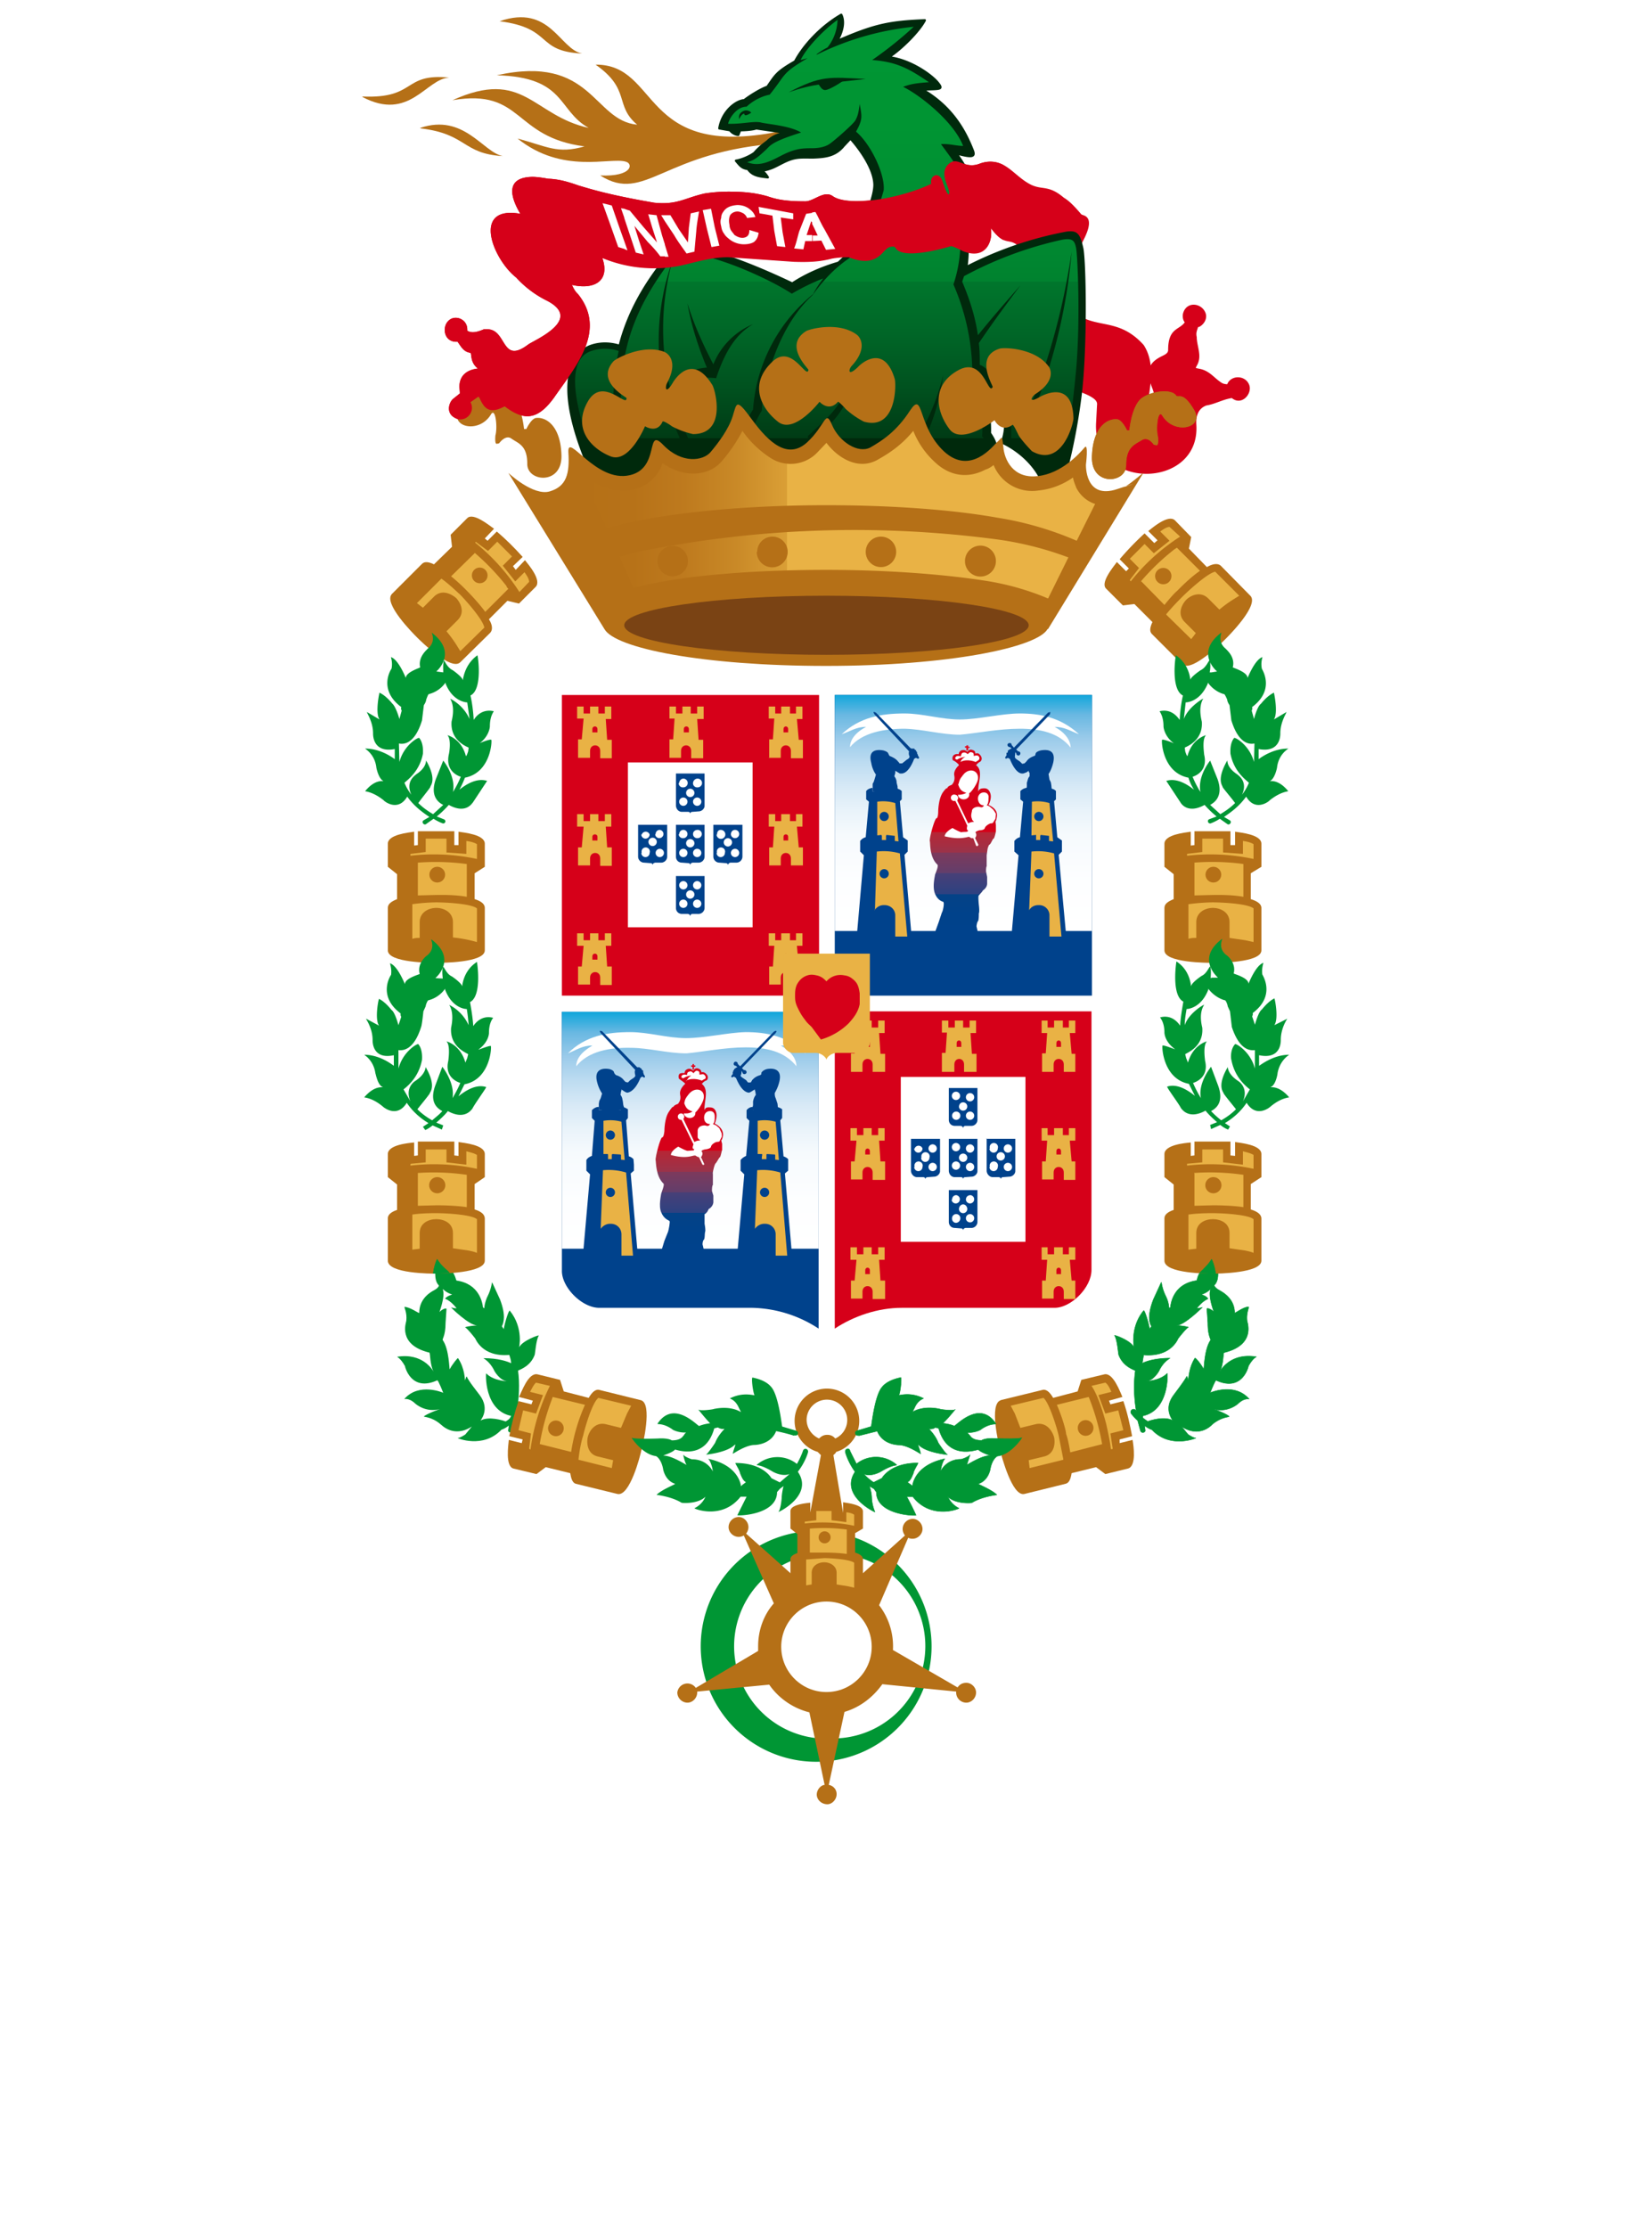 <svg xmlns="http://www.w3.org/2000/svg" xmlns:xlink="http://www.w3.org/1999/xlink" width="357.8" height="482.5">
  <path fill="none" stroke="#FFF" stroke-width="7.2" stroke-linecap="round" stroke-linejoin="round" stroke-miterlimit="3.9" d="M80.8 158.9c0-2.7-1.5-4.7-1.3-4.7l2.7 1.6c-1-1.4 0-6 0-5.8 1.5.7 2.7 2.3 2.8 2.4.6.4 1 2 1.4 2.9l.6-1.4c-.3-.7 0-.7-.1-.8-5.1-3.8-2.2-8.2-2.1-8.3.3-1.5-.2-2.5-.1-2.5 1.7.6 3.2 4.6 3.2 4.5 0-1.3 3.2-2.2 3.2-2.3-.6-2.3 1.4-3.8 1.5-4 .9-.6 1.1-1.3 1.2-2l-1.9-1.7c-.7-.7-7.3-7.4-5.4-9.3L93 121c.6-.6 1.6-.5 2.7 0l3.9-3.8-.4-2.5 3.6-3.6c1.4-1.4 5 1.5 5.9 2.3l-2 2 2.6-1.5c2 1.7 3.8 3.5 5.6 5.5l-2.1 2.1.6.7 2-2c.8 1 3.7 4.4 2.3 5.7l-3.6 3.6-2.6-.5-3.9 3.9c.7 1.2.9 2.3.2 2.9l-6.4 6.5c-1 1-3.2-.2-5.2-1.7.8 2.8-1.8 4.8-1.8 4.8l1.3.2c.2-1 .2-2 .5-2.6 0-.1.6 1.5 1.8 2.1.2.1 2.1 1.5 2.2 2.1.1.7 0-3 3.2-5.3 0 0 .4 1.8.3 3.8a174 174 0 0 1 26.8-10.2L110 102.3s5.3 5.3 9 4.1 4.3-3.8 4-8.5c-.1-2.1 1.3-.6 3.6 1.4a35 35 0 0 1-3.3-18l-3.4 4.9c-2.3 3.1-4.5 4.4-7 3.8.4 1.5.5 2.8.5 2.8.5.2 1.6-2.3 2.7-2.3 2-.2 5.2 1.6 5.4 8 .2 6.6-7.5 5.9-7.4 2 0-4-2-4.5-3.4-5.5-1.3-1-2.7 1-2.7 1-1 .2-.8-1.7-.8-1.7.5-1.8 0-6.3-1-4.5-2 3.3-6.5 3-7.2 1-2.7-1-1.9-3.7-1-4.4l1.5-1.2-.1-1.4c0-2.4 1.5-3.7 4-4-1.6-1.3-1.3-3.1-1.6-3.4-1.5-.2-2-1.3-2.8-2.4-3 .2-3.4-3.2-2-4.5 1.4-1.5 4.3-.4 4.1 2.1.6.4 1.6.6 3.6-.3 5.2-.5 3.5 7.9 9.6 3.3 1.4-1 12-5.4 4.1-9.5a22.3 22.3 0 0 1-6.7-5c-5.1-4-9.7-15.7.9-13.8-2.5-4.2-2.9-7.9 2.6-8 1 0 2.3.2 3.4.4 2.5.1 4.4.7 6.7 1.5 2.4.7 6.4 2 16.3 3.7 5 .5 6.5-1 10.9-2 1.3-.2 3-.4 5.2-.4 3 0 5.6.2 8.4 1 1.8.6 3.6 1.1 8.2 1.1 1.9 0 4.1-2.5 6-1.1 1.6 1 4.7 1.3 8.3.9.4-1.3.7-2.4.6-3.4 0-4.5-5.1-10-5.1-10l-1.5 1.6c-1.8 2.2-3.4 2.8-6.6 2.5-2.8-.4-5.4-.4-6.6.7a11.4 11.4 0 0 1-5.6 2.8c-.2.7 0 1.4.5 2.2-1.7-.3-2.3-.6-3.3-2-2-.4-2.8-1.2-3.4-2.7-12.7-3.7-18 9-27.7 2.8 7 .4 7.2-2.5 5.5-3-3.3-1-13.7 3-23.4-4.9 6.4 1.7 8.6 3.4 14.5 1.7-15.7-2-13.2-12.6-28.6-10 15.5-7 17.3 3.3 29.5 6-6.8-3.8-4.9-11-19.9-11.4 20.6-5.8 23 10 32.5 10.8-4.9-4.1-1.2-7.7-10.2-13 13.8-.1 10.9 13.7 25 14.5.4-3.7 2.5-6.1 4.3-6 1-.7 2.3-1.5 3.8-2a35 35 0 0 1 9.3-7.3C174 10 176 7.1 178.7 5c.8 1.6 1.3 3.3 1.4 5.3 7.3-2.6 11-3.6 18.5-3.4-1.2 2.4-2.8 4-6.1 5.6 4.9.5 9.4 3.9 10.6 5.4 1.3 1.6.5 1.3-3.3 1.5 6 3.5 9 8.3 10.9 13.2.5 1.3 0 1.7-3.6.6l1.4 2.2c1 .3 2.2.7 3.8 0 5.3-1.7 7 2.6 11 4.6 2.5 1.2 3.8 0 7.1 2.8 1 .6 2 1.5 3.7 3.5.1.2.6.3.8.4 2.2 1 .1 4.8-.6 6v1c.4 1.8.7 8.2.6 15.3 4 1.8 8.2.6 12.8 5.7a10 10 0 0 1 1.5 4.5c.5-.8 1.3-1.5 2.5-2.1.6-.3 1.3-.6 1.3-1.3 0-4.8 2.4-4.3 3.6-6-.4-.5-.5-1.1-.4-1.8.8-3 4.4-2.4 5 .1.2 1.1-.5 2.2-1.5 2.7-.5.9-.7 1.3-.5 2.2.1 2.2 1.2 4.1 0 6.2 0 .6.5.7.7.7 2.2.5 3.2 2 4.7 3.1l1.3.2c.7-2 3.7-2 4.6 0 .9 1.9-1.5 4.8-3.7 3-2 .3-3.6 1.3-5.5 1.6-1.7.6-2.3 2.2-2.2 4 .6 7.4-5.6 11-11.5 10.8l-20.2 32.9c9.3 2.6 18.3 6.1 27 10.2 0-2 .2-3.8.3-3.8 3.3 2.2 3 6 3.1 5.3.1-.6 2.1-2 2.3-2 1.2-.7 1.7-2.3 1.8-2.2.3.6.3 1.6.2 2.6l1.6-.2s-2.4-2-1.9-4.6c-1.9 1.3-3.8 2.3-4.7 1.4l-6.5-6.5c-.6-.6-.4-1.6 0-2.7l-3.8-3.9-2.5.4-3.6-3.6c-1.4-1.4 1.6-5 2.3-5.9l2 2-1.5-2.6c1.8-2 3.6-3.8 5.5-5.6l2.1 2.1.7-.6-2-2c1-.8 4.4-3.7 5.8-2.3l3.5 3.6-.5 2.6 3.9 3.9c1.2-.6 2.3-.9 3-.2l6.4 6.5c2 1.9-4.7 8.6-5.4 9.4l-2.2 2c.1.5.4 1.2 1.2 1.8.1 0 2.1 1.6 1.5 4 0 0 3.2.9 3.2 2.2 0 0 1.5-4 3.2-4.5.1 0-.4 1 0 2.5 0 0 3 4.5-2.2 8.3-.1.1.2.1-.1.8l.3 1.2c.6-.7 1.1-2.3 1.7-2.7.1-.1 1.3-1.7 2.7-2.4.2-.1 1 4.4 0 5.8l2.8-1.6c.2 0-1.3 2-1.3 4.6 46.3 31.7 77 84.9 77 145 0 96.5-78.8 175.2-175.3 175.2A175.5 175.5 0 0 1 4 303.8c0-60.1 30.5-113.3 77-144.9zM91.1 27.7c9.4-3.2 13.5 5.3 17.8 6.1-8.8-.5-7.7-4.8-17.8-6zM78.5 21c11.8.5 8.6-5.1 18.8-4.1-5 .1-8.6 9.6-18.8 4.1zm29.7-16.3c11-3.8 13 6.1 17.9 7-10.2-.5-6.2-5.5-17.9-7zm141 78.3l-.3 2.5 1-.3-.4-1.2-.3-1zm-66.4-27.2c-.9 0-1.8.2-2.6.3-2.7.7-5 .8-8.2.7l-13.9-1c3.8 1.4 8.3 3.3 13.5 5.7 2.7-1.8 6.2-3.4 10-4.5l1.2-1.2zm37.7-2.5c-2.1-1.7-2.9.3-6-3.8.6 2.9-.8 6.4-5 5.3 0 1 0 2.1-.3 3.2 2.8-1.7 7.1-3.4 11.3-4.7zm-90 2.7c1.6 4.9-1.7 7-6.6 5.8.6 1.3 1 1.7 1.3 2 3.2 4 3 8 1.4 12l1.4-.8c2.6-.9 5-.4 6.2 0a47 47 0 0 1 8.3-16.8 34.9 34.9 0 0 1-12-2.2zm100.8 44.4A20 20 0 0 0 235 97c.9-1.1.3 3.7.3 3.7s-.3 7.7 6.8 5.3l1.6-.5c.9-.5 3.1-2.2 3.9-2.9-1.3 0-2.6-.3-3.8-.8-1.1 3-7.4 3-7.2-2.8 0-2.1.4-3.7 1-5v-2.4l.1-3.8c.1-.7-.3-1.3-1.9-2.1l-1.6-.7-.1 1c-.6 4.6-1.5 9.8-2.7 14.4zM217.2 96v.8c.3 2.8 2.2 7 7.5 6.4a15.2 15.2 0 0 0-7.5-7.2zm-1.6.3c1.2-1.1 1.4-2 1.5-.8 2-6-1.7-10.7-3.5-11.5 0-1.6-.6-2.5-1.3-3V84c1.7 3.2 2.2 6.4 2.1 9.8.6 1 1 1.6 1.2 2.4z"/>
  <path fill="#D60019" d="M130.5 56c1.6 4.8-1.7 6.8-6.6 5.7l-.5-.1a13 13 0 0 0 1.8 2.1c6.4 8-.8 16-5.2 22.4-3.2 4.4-6 5.2-10 2.4l-.7-.5c-2.5 1.3-4 1.2-5.2-1.3-.1-.2-.3-.7-.5-.8l-1.7 1.2c1 1.8-.5 4-2.6 3.7-3-.9-2.1-3.6-1.2-4.4l1.5-1.2v-.4l-.1-1c0-2.4 1.5-3.7 4-4-1.7-1.3-1.3-3.1-1.6-3.4-1.5-.2-2-1.3-2.8-2.4-3 .2-3.4-3.2-2-4.5 1.4-1.5 4.3-.4 4.1 2.1.6.4 1.6.6 3.6-.3h.3c4.9-.5 3.2 7.9 9.3 3.3 1.4-1 12-5.4 4-9.5a22.3 22.3 0 0 1-6.6-5c-5.1-4-9.7-15.7.9-13.8-2.5-4.2-2.9-7.9 2.6-8 1 0 2.3.2 3.4.4 2.5.1 4.4.7 6.7 1.5 2.4.7 6.4 2 16.3 3.7 5 .5 6.5-1 10.9-2 1.3-.2 3-.4 5.2-.4 3 0 5.6.2 8.4 1 1.8.6 3.6 1.1 8.2 1.1 1.9 0 4.1-2.5 6-1.1 3.4 2.3 14.7.5 21.3-2.7v-.5c-.4-1.2 1.5-2.2 2.3-.4.3.7.9 3 1.4 3.2h.3c.4-1-2.3-4-.6-6.2 2.1-2.6 3.5 1 7.2-.5 5.3-1.7 7 2.6 11 4.6 2.5 1.2 3.8 0 7.1 2.8 1 .6 2 1.5 3.7 3.5.1.2.6.3.8.4 2.2 1 0 4.8-.6 6a25.2 25.2 0 0 1-5 6.1l-.2.2c-3.6 1.7-.3 4.8 1.3 6.4l2.3 2.2c4.6 3.8 9.5 1 15 7.1 2.6 4 1.4 9 .8 13.2-.2 1.2-.3 2.2-.2 3 .2 1.3 1.5 0 1.8-.5.7-2 0-5.1-.6-6.5-1.3-3.5-.9-5.3 2.2-6.8.6-.3 1.3-.6 1.3-1.3 0-4.8 2.4-4.3 3.6-6-.4-.5-.5-1.2-.4-1.8.7-3 4.4-2.4 5 .1.2 1.1-.5 2.2-1.5 2.7h-.2c-.3.9-.5 1.3-.3 2.2v.2c.1 2 1.2 4 0 6a2 2 0 0 0-.2.5l1 .2c2.1.5 3 2 4.6 3 .3.2.8.3 1.2.3.8-2 3.8-2 4.7 0 .9 1.9-1.5 4.8-3.7 3-2 .3-3.6 1.3-5.5 1.6-1.7.6-2.3 2.2-2.2 4 1.1 14.3-22.6 14.6-21.7-.3l.2-3.8c.1-.7-.3-1.3-1.9-2.1-1.6-.8-3.9-1.4-6.2-2.4-5-2.1-10.6-5.8-12.5-14.5-1.4-6.6-.2-10 1.4-12.3.3-.5 2.3-2.6 2.1-3.2-2.4-2-3 .8-7-5.5l-.2-.2.3-.1V47l.2.2c2 3 .8 9.4-5.2 7-.6-.2-2-1-2.6-1-.7.2-9.9 3-11.9.6l-.3-.5h-.4c-1 0-1.4.5-2 1.1l-.3.4c-2 2.3-4.7 1.8-7.3.8-1.2 0-2.5.1-3.6.3-2.7.7-5 .8-8.2.7l-14.3-1c-3.6 0-6.7 1-10.2 1.8a29.2 29.2 0 0 1-17-1.6z"/>
  <path fill-rule="evenodd" clip-rule="evenodd" fill="#B57017" d="M168.6 28.5c-30 6-25.6-14.6-39.6-14.5 7.7 5.4 4 8.8 9 13-9.6-.9-9.7-15.3-30.4-10.7 15 .4 13.1 7.6 19.9 11.4-12.2-2.7-14-13-29.5-6 15.4-2.6 13 8 28.6 10-5.9 1.7-8.1 0-14.5-1.7 9.7 7.8 20 4 23.4 5 1.7.4 1.5 3.3-5.5 3 9.8 6.2 13.6-5.4 39.4-7 2.5-.1-3 4.8.9 2 3-2.3 8.3-4.2 8.3-4.2l-10-2.7v2.4z"/>
  <path fill="none" stroke="#00290C" stroke-width=".5" stroke-linecap="round" stroke-linejoin="round" stroke-miterlimit="3.9" d="M209.2 57.9a79.8 79.8 0 0 1 21.8-7.5c2.2-.3 2.7.3 3.4 3.4.6 3 .9 21.7-.4 32-1.3 10.5-4.4 23.8-8 28 3-8.2-2.8-15.1-9-18 2.3-6.3-1.5-11.1-3.4-11.9 0-1.6-.6-2.5-1.3-3V84c1.7 3.2 2.2 6.4 2.1 9.8 1.2 1.8 1.3 2.3 1.7 5 2 3.6 2.5 6.7 3 10.9 1.2 3 1 6.6 1 6.6h-61.5l-1.2 1.3-22-1.8-.7-1.6h-.7c-17.2-30.5-9.8-38-6-39.3 2.6-.9 5-.4 6.2 0 1.8-7 5.3-13.4 10.8-20 2.4-2.8 11.6-.6 26.6 6.5 2.7-1.8 6.2-3.4 10-4.5l1.8-1.7c.2-.3 6-10.7 6-15.2-.1-4.5-5.2-10-5.2-10l-1.5 1.6c-1.8 2.2-4 2.4-6.6 2.5-2.8 0-3.9-.2-6.5 1.1-2 1-2.3 1.3-4.6 1.8.5.3.8.6 1.3 1.4-1.7-.2-3.3-.3-4.3-1.8-1.3-.2-1.6-.6-2.6-1.8 1.3-.2 3.1-1 4-1.7.7-.8 1.2-1.3 2.8-2.5a6.4 6.4 0 0 1 4.4-1.8l-6.8-1c-1.2.4-3.5.4-3.5.4l-.4 1s-1 0-1.8-1l-2.3-.4c.6-3.7 3.6-6 5.4-6.1 1-.8 3.5-2.4 5-2.9 1.8-2.6 2-3.2 6-5.5 1.8-3.4 5.5-7.5 10-10.1.8 1.6.2 3.8-.9 5.7 8-3.5 11.3-4.2 19-4.5-1.2 2.3-4.8 6-7.8 8 4.9.6 9.4 4 10.6 5.5 1.3 1.6.5 1.3-3.3 1.5 6 3.5 9 8.3 10.9 13.2.5 1.3 0 1.6-3.6.6 4.5 6 5.2 11.8 5 15.7 0 2.6-.7 2-2.8-.1.2 2.2.5 5.8 0 9z"/>
  <path fill="#00290C" d="M209.2 57.9a79.8 79.8 0 0 1 21.8-7.5c2.2-.3 2.7.3 3.4 3.4.6 3 .9 21.7-.4 32-1.3 10.5-4.4 23.8-8 28 3-8.2-2.8-15.1-9-18 2.3-6.3-1.5-11.1-3.4-11.9 0-1.6-.6-2.5-1.3-3V84c1.7 3.2 2.2 6.4 2.1 9.8 1.2 1.8 1.3 2.3 1.7 5 2 3.6 2.5 6.7 3 10.9 1.2 3 1 6.6 1 6.6h-61.5l-1.2 1.3-22-1.8-.7-1.6h-.7c-17.2-30.5-9.8-38-6-39.3 2.6-.9 5-.4 6.2 0 1.8-7 5.3-13.4 10.8-20 2.4-2.8 11.6-.6 26.6 6.5 2.7-1.8 6.2-3.4 10-4.5l1.8-1.7c.2-.3 6-10.7 6-15.2-.1-4.5-5.2-10-5.2-10l-1.5 1.6c-1.8 2.2-4 2.4-6.6 2.5-2.8 0-3.9-.2-6.5 1.1-2 1-2.3 1.3-4.6 1.8.5.3.8.6 1.3 1.4-1.7-.2-3.3-.3-4.3-1.8-1.3-.2-1.6-.6-2.6-1.8 1.3-.2 3.1-1 4-1.7.7-.8 1.2-1.3 2.8-2.5a6.4 6.4 0 0 1 4.4-1.8l-6.8-1c-1.2.4-3.5.4-3.5.4l-.4 1s-1 0-1.8-1l-2.3-.4c.6-3.7 3.6-6 5.4-6.1 1-.8 3.5-2.4 5-2.9 1.8-2.6 2-3.2 6-5.5 1.8-3.4 5.5-7.5 10-10.1.8 1.6.2 3.8-.9 5.7 8-3.5 11.3-4.2 19-4.5-1.2 2.3-4.8 6-7.8 8 4.9.6 9.4 4 10.6 5.5 1.3 1.6.5 1.3-3.3 1.5 6 3.5 9 8.3 10.9 13.2.5 1.3 0 1.6-3.6.6 4.5 6 5.2 11.8 5 15.7 0 2.6-.7 2-2.8-.1.2 2.2.5 5.8 0 9z"/>
  <path fill="#00290C" d="M209.2 57.9a79.8 79.8 0 0 1 21.8-7.5c2.2-.3 2.7.3 3.4 3.4.6 3 .9 21.7-.4 32-1.3 10.5-4.4 23.8-8 28 3-8.2-2.8-15.1-9-18 2.3-6.3-1.5-11.1-3.4-11.9 0-1.6-.6-2.5-1.3-3V84c1.7 3.2 2.2 6.4 2.1 9.8 1.2 1.8 1.3 2.3 1.7 5 2 3.6 2.5 6.7 3 10.9 1.2 3 1 6.6 1 6.6h-61.5l-1.2 1.3-22-1.8-.7-1.6h-.7c-17.2-30.5-9.8-38-6-39.3 2.6-.9 5-.4 6.2 0 1.8-7 5.3-13.4 10.8-20 2.4-2.8 11.6-.6 26.6 6.5 2.7-1.8 6.2-3.4 10-4.5l1.8-1.7c.2-.3 6-10.7 6-15.2-.1-4.5-5.2-10-5.2-10l-1.5 1.6c-1.8 2.2-4 2.4-6.6 2.5-2.8 0-3.9-.2-6.5 1.1-2 1-2.3 1.3-4.6 1.8.5.3.8.6 1.3 1.4-1.7-.2-3.3-.3-4.3-1.8-1.3-.2-1.6-.6-2.6-1.8 1.3-.2 3.1-1 4-1.7.7-.8 1.2-1.3 2.8-2.5a6.4 6.4 0 0 1 4.4-1.8l-6.8-1c-1.2.4-3.5.4-3.5.4l-.4 1s-1 0-1.8-1l-2.3-.4c.6-3.7 3.6-6 5.4-6.1 1-.8 3.5-2.4 5-2.9 1.8-2.6 2-3.2 6-5.5 1.8-3.4 5.5-7.5 10-10.1.8 1.6.2 3.8-.9 5.7 8-3.5 11.3-4.2 19-4.5-1.2 2.3-4.8 6-7.8 8 4.9.6 9.4 4 10.6 5.5 1.3 1.6.5 1.3-3.3 1.5 6 3.5 9 8.3 10.9 13.2.5 1.3 0 1.6-3.6.6 4.5 6 5.2 11.8 5 15.7 0 2.6-.7 2-2.8-.1.2 2.2.5 5.8 0 9z"/>
  <radialGradient id="b" cx="173.9" cy="90.3" r="50.7" gradientTransform="translate(-421.5 -7.9) scale(3.453)" gradientUnits="userSpaceOnUse">
    <stop offset=".4" stop-color="#0080c6"/>
    <stop offset=".6" stop-color="#007ec4"/>
    <stop offset=".7" stop-color="#0078bd"/>
    <stop offset=".7" stop-color="#006fb1"/>
    <stop offset=".8" stop-color="#0062a1"/>
    <stop offset=".9" stop-color="#00518c"/>
    <stop offset=".9" stop-color="#003e74"/>
    <stop offset="1" stop-color="#003c71"/>
  </radialGradient>
  <use xlink:href="#a" overflow="visible" fill="url(#b)"/>
  <clipPath id="c">
    <use xlink:href="#a" overflow="visible"/>
  </clipPath>
  <g clip-path="url(#c)">
    <path fill="#FFF" d="M193.5 458.7c0-2.6-5.8-5.7-14.6-5.7-8.7 0-14.5 3-14.5 5.7 0 2.6 5.7 5.6 14.5 5.6s14.6-3 14.6-5.6zm65.2 2c-24.7 5.3-40.6 10.3-65.9 2a25 25 0 0 1-13 3.4V479H178V466a24.8 24.8 0 0 1-13-3.4c-25.7 8.6-40.8 3.3-65.8-2l-4.3-2.8c24.4 5.1 43.8 11.4 68.6 3.4a4.2 4.2 0 0 1-1-3.2c-117-14.6-138-120.8-138-179.7 0-44.7 18-83.9 43.4-111.5l2 .6a164.6 164.6 0 0 0-43.6 110.9c0 58.9 21 163.7 137 178 .5-.9 1.4-1.6 2.5-2.3-28.3-15.1-52-65.7-51.9-157 0-87 30.2-169.4 65-169.4 36 0 64.9 82.4 64.9 169.4 0 90.3-22.8 141.5-52 156.9a8 8 0 0 1 2.8 2.4c115.7-14.6 136.8-118.9 136.8-178v-2.8L323 270c-.2 0-.5.3-1 .3a2 2 0 0 1-2-2c-.1-.8.7-1.7 2-1.8 1 0 2 .9 2 2l7.3 4.8c0-3.6-.3-7.2-.6-10.7l-8.7-6c-.3.2-.6.4-1 .3a2 2 0 0 1-2.1-1.9c0-.8.7-1.8 2-1.8 1.1 0 2 .8 2 1.9l7.6 5.1c-.4-4-.9-7.8-1.5-11.6l-9.4-6.3c-.2 0-.5.3-1 .3a2 2 0 0 1-2-2c-.1-.8.7-1.8 2-1.8 1 0 2 .8 2 2l8 5.3c-.7-3.8-1.5-7.5-2.4-11.1l-10-6.8c-.3 0-.6.3-1 .3a2 2 0 0 1-2.1-2c0-.8.8-1.8 2-1.8s2 .8 2 2l8.4 5.5a150 150 0 0 0-37.4-64.8l1.2-1.7c17.8 18 32 42.4 38.5 68l7 4.8c.2-.2.6-.3 1-.3 1.2 0 2 1 2 2 0 1.2-1 1.8-2 1.8s-2-.8-2-1.9l-5.3-3.6c.8 3.6 1.6 7.2 2.2 11l7.6 5c.1-.2.6-.2 1-.2 1.2 0 2 .9 2 1.9 0 1.2-1 1.8-2 1.8-1.1 0-2-.8-2-1.8L331 250c.6 3.8 1 7.6 1.4 11.5l8 5.4c.2-.2.7-.2 1.1-.2 1.2 0 2 .9 2 1.9 0 1.3-1 1.9-2 1.9-1.1 0-2-.9-2-2l-7-4.6c.3 3.5.5 7 .6 10.7l8.5 5.7c.1-.2.6-.3 1-.3 1.2 0 2 1 2 2 0 1.2-1 1.8-2 1.8-1.1 0-2-.8-2-1.9l-7.5-5v1.5c0 59.2-21.1 164.8-138 179.7l.1.6c0 1-.3 1.8-1 2.6 24.4 7.8 43.7 2 67.7-3.2l-3.3 2.6zM179 129.6c-32.6 0-63 79.8-63.1 167.6-.1 92.4 24.2 142.1 52 155.9 3-1.3 7-2 11.1-2 4 0 7.8.7 10.8 1.9 28.7-14 52.3-64.2 52.3-155.8 0-87.8-29.2-167.6-63.1-167.6z"/>
    <path fill="#003C71" d="M182.2 342.2v2.5l1.8-1.6-1.8-.9zm6 4l-2.5 5.4c2 2.5 3.1 5.6 3.1 9v.8l5.2 3A20.1 20.1 0 0 0 188 346zm4 23.2l-5.8-.6c-2 2.8-4.8 5-8.2 6l-1.2 5.5a20 20 0 0 0 15.2-10.9zm-20.5 11l-1.1-5.5c-3.6-1-6.7-3.1-8.7-6.1l-5.4.5a20 20 0 0 0 15.2 11zm-16.9-16l4.7-2.8v-1c0-3.5 1.2-6.8 3.4-9.4l-2.3-5a19.9 19.9 0 0 0-5.8 18.2zm10-21.3l1.8 1.6v-2.5l-1.9.9zm79-31.2c.6-.3 3.7-1.3 5.5-.2.2 0-2.2-2.3.2-5.5.2-.3 2.4-3 2.8-4l.4.8s0-2.6 1.5-4.9c0 0 1.3 1.4 1.9 2.5 0 0 0-4.3 1.4-6.3.2-.3-.6-1-.6-3.7l-.2-3c0-.4 1 0 1.5.5.1.1-1.3-3.2-.7-4.9 0-.2-.6.8-2 1.2-.2 0 1.1.3 1.5.8 0 .2-.9.2-2.5 2.1h1.2s-3.9 3.7-5.6 3.7c0 0 1.7.2 2.6.5 0 0-.4.1-2.2 2.4 0 0-1.5 4-7.4 3.6l-.5 1.8c1-.4 2.9-1.2 6-1.2.2 0-1.2.8-2.1 2.7 0 0-1.4 2.3-3 2.3 0 0 3 0 4.6-1.6.1-.1.5 8-5.3 9.6l1 .8zm-139 0l1.1-.8c-5.8-1.6-5.4-9.7-5.3-9.6 1.7 1.7 4.7 1.6 4.7 1.6-1.7 0-3-2.2-3-2.3-1-2-2.4-2.7-2.3-2.7 3.2 0 5.2.8 6.1 1.2l-.4-1.8c-6 .4-7.4-3.6-7.5-3.6-1.8-2.3-2.2-2.4-2.2-2.4.9-.3 2.7-.5 2.6-.5-1.7 0-5.6-3.8-5.6-3.8.5.2 1.2.2 1.2.1-1.6-2-2.6-1.9-2.4-2 .3-.6 1.6-.9 1.5-1-1.5-.3-2.1-1.3-2-1 .5 1.6-.9 5-.8 4.8.5-.5 1.6-.9 1.5-.5l-.2 3c0 2.8-.7 3.4-.6 3.7 1.4 2 1.4 6.4 1.5 6.3.5-1 1.8-2.6 1.9-2.5 1.4 2.3 1.4 5 1.4 4.9.2-.4.3-1 .4-.9.5 1.1 2.6 3.8 2.8 4.1 2.4 3.2 0 5.5.2 5.5 1.8-1 4.9 0 5.4.2zm30.6-5.8c2 .6 1 6.6.4 9.5h2c1.5-.2 2.5 0 3 .4 1 0 2-.2 2.5-1l-2.5-1.4c-1.8-1.4-3.2-1.1-3.1-1.2 3.3-5 8-.3 9 .4l2.5-.6c-1.1-.8-2.5-2.7-2.7-3 .4.4 3.3 0 3.4 0 4-.8 5.9.7 5.9.7l-.5-1c-.8-1.8-2-2-1.9-2 3.1-1.5 5.4-.5 5.3-.7-.4-1-.6-4-.4-3.9 3 .7 3.9 2 4 2 1.5 1.6 2.2 7.3 2.4 8.7 1.9.4 3 .8 3 .8a7 7 0 0 1 6.7-9.1c.1-3-6.8-10.4-16.2-10.4h-33.1c-7.7 0-15.2-7.6-15.2-15.2V147.6h44.7c-16-1.4-26.7-4.2-28.4-7.4l-20.8-33.8s5.3 5.2 9 4.1c3.6-1.1 4.3-3.9 4-8.5-.2-4.4 6 6.7 13.3 5 6.7-1.5 3.3-10.7 7.3-6.5 4 4.1 8.6 3.3 10.2 1.4 1.6-1.9 4-4.9 4.8-7.7 1-2.9.7-4 4.2.8 3.6 4.8 7.8 8.7 11.9 4.8 4.2-3.8 4-7.2 5.4-3.7 1.5 3.6 5.6 6.3 8.3 4.8 2.7-1.4 5.8-3.4 8.7-7.9 2.9-4.5 1.4 3.3 7.2 8.7 5.8 5.4 10.7-1.1 11.6-1.9 1-.8 1-1.9 1.3 1 .3 2.8 2.1 7 7.4 6.4 5.3-.5 9.3-5 10.2-6.2.9-1.1.3 3.7.3 3.7s-.3 7.7 6.8 5.3l1.6-.5c1-.6 4.1-3 4.1-3l-20.7 33.7c-1.7 3-12.5 6-28.8 7.4h45.3V279c0 7.6-7.6 15.2-15.2 15.2h-33c-9.5 0-16 7.4-16 10.4a7 7 0 0 1 6.6 9l2.8-.7c.2-1.4.9-7 2.4-8.6.1-.1 1-1.4 4-2 .3-.1 0 2.8-.4 3.8-.1.2 2.2-.8 5.3.7.2 0-1.1.2-1.9 2l-.4 1s2-1.5 5.8-.7c.1 0 3 .4 3.4 0-.2.3-1.6 2.2-2.6 3l2.5.6c.9-.7 5.6-5.3 9-.4 0 0-1.4-.2-3.2 1.2l-2.5 1.4c.6.8 1.4 1 2.4 1 .6-.3 1.6-.6 3.1-.4h1.7c-.6-2.9-1.6-9 .5-9.5l8.9-2.2c.9-.2 1.7.5 2.4 1.7l5.4-1.3.8-2.5 5-1.3c1.8-.4 3.3 3.8 3.8 5l-3 .7.4.8 2.9-.7.8 3c.3 0 .6 0 .9.3-.4-2.9-.5-5.9-.2-8.8-.6-.2-2.7-1-3.6-3.4 0-.1-.3-3.2-1-4.1 0-.2 3.7 1 4.3 2.7 0 0-1-4.3 2.1-8 .2-.2 1 2.2 1.7 3.3-.4-.8-.9-2.4.4-5.8l1.8-3.8s0 1.2 1 3l1 2.5c0-1 .7-5 5.6-5.8.1 0 .2-1 1-2-3.2-.2-7.6-.8-7.6-2.8v-9.1c0-.9.8-1.5 2-1.9v-5.4l-2-1.6v-5c0-2 4.5-2.4 5.7-2.6v3l.8-.2V251a64 64 0 0 1 7.8 0v3h1v-3c1.2.3 5.6.7 5.6 2.6v5.1l-2.2 1.4v5.5c1.3.5 2.2 1 2.2 2v9.1c0 2.4-7.3 2.8-9.8 2.8.1 1.1 0 2.2-.7 3-.1 0 .3.7 1 1.1.2 0 3.3 1.4 3.3 4.9 0 .1 2-1.4 3.2-1.2 0 0-.6 1-.5 2.9 0 .3 2 5.2-5 6.9 0 0 0 2.5-.8 4.1.2-.3 2.3-4 8-3.2 0 0-.7.2-1.7 2-.1.1-1.4 5.7-7 3.1-.3 0-1.3 2.7-1.4 2.7 0 0 5.2-2.4 8.4 1.2.2.2-.8-.3-2.3 1 0 .2-2.3 2.1-5.5 1.2-.2 0 2.7 1 3.6 1.7 0 .1-1.6 0-3.6 1.7-.2 0-2.7 3-6.8.5-.2-.1.8.8 1.4 1.7.1.1 1.2.7 1.7.7 0 0-5.6 2.5-9.5-1.7l-1.6-.9.2.7c.2.8-.9 1.1-1.1.4 0 0-.3-.8-.5-2.2l-1-.9.7 3.1-2.8.7.1.9 2.9-.8c0 1.3.8 5.8-1 6.2l-5 1.3-2-1.6-5.3 1.3c-.1 1.2-.5 2.1-1.3 2.4l-9 2.2c-2 .5-3.9-5-4.7-7.9-.6.4-1.3.6-2 .7-.2 0-1.2.8-1.6 2.7 0 .2-.4 2.7-2.5 3.4-.3 0 2.7 1.2 3.9 2.3 0 .1-3 .4-5.4 1.8-.2.1-3.6.3-5.2-1.3a5 5 0 0 0 2.5 2.5s-6 2.6-10-2.5h-1.4l2 4c0 .2-8.6 0-8.6-5l-.5-.8-1-.5c.3.8.6 1.9.5 2.6 0 .1.3 2.4.7 3 0 0-7.7-3.6-4.2-8.7a14.4 14.4 0 0 1-2.2-4.2c-.2-.8.9-1.1 1.1-.3 0 0 .2.8.9 2l.4.8c1.3-1 4.8-2.9 8.7.2.1.1-.7-.2-3.5 1.4-.2.1-2 1.2-3.6.6l2.1 1.8 1.8-1c.1 0 1.8-3.2 7.9-3.2.1 0-1 1.5-1.1 2.2 0 .2-.5 1.5-1.2 2-.2 0 1 .8 1 1 0 .1 0-4.6 7-6.1.3 0-.5.2-.9 2.7 0 .1 1-2.6 4.5-2.6.2 0 1.7-.6 2-1l-.7 2.2c0 .1 3-2 5-2 .2 0-2-.7-2.6-1.3-.1-.1-6.5 2.6-8.5-4.7h-.7c-.5.1-1 .3-1.6.1-.1 0 1.4 1.3 2.2 3a13 13 0 0 0 2 2.7s-4.7-.5-6.4-2.1c-.2-.2.3.9.5 1.8 0 .2-2.6-1.7-4.6-1.8-.2 0-3.6-.1-4.8-3-2.4.4-4 1-4 1-1.4 1.6-3 3-4.8 3.5l-.7.7 2.1 12.4v-2.2c1 .2 4.3.5 4.3 2v3.7l-1.7 1c2.7 1 5.2 2 7.4 3.5l3.4-3c-.3-.4-.5-1-.5-1.4 0-1.2 1-2.2 2.2-2.2 1.1 0 2.1 1 2.1 2.2 0 1.1-1 2.1-2.1 2.1-.3 0-.6 0-1-.2l-1.8 4.2a24.9 24.9 0 0 1 8.3 25.7l4.3 2.5c.3-.6 1-1 1.8-1 1.1 0 2.1 1 2.1 2.1 0 1.2-1 2.2-2.1 2.2-1.2 0-2.2-1-2.2-2.2l-5-.6a25 25 0 0 1-21.5 15.4l-1 5.1c.9.2 1.6 1 1.6 2.1 0 1.2-1 2.2-2 2.2-1.3 0-2.3-1-2.3-2.2 0-1 .8-1.8 1.7-2l-1-5.2a25 25 0 0 1-21.6-15.5l-5 .5c0 1.4-1 2.4-2.1 2.4-1.2 0-2.2-1-2.2-2.2a2.2 2.2 0 0 1 4-1l4.3-2.6a25 25 0 0 1 8.2-25.6l-2.1-4.8a2 2 0 0 1-1.1.3c-1.2 0-2.2-1-2.2-2.1 0-1.2 1-2.2 2.2-2.2 1.1 0 2.1 1 2.1 2.2 0 .5-.2 1-.5 1.3l4 3.5c2.1-1.4 4.5-2.5 7.1-3.1l-1.5-1.4v-3.8c0-1.4 3.4-1.7 4.3-1.9v2.2l2.3-12.5c-2.6-1.2-4.2-2.6-5-4.4-.1.2-.4.4-.7.3 0 0-1.6-.6-4-1-1.2 3-4.6 3-4.8 3-2 0-4.6 2-4.6 1.9.2-1 .7-2 .5-2-1.6 1.7-6.4 2.2-6.3 2.2.4-.3 1.9-2.4 2-2.6.7-1.8 2.2-3.1 2.1-3-.5.1-1.1 0-1.5-.3l-.7.1c-2 7.3-8.5 4.6-8.6 4.7-.6.6-2.8 1.3-2.5 1.3 1.9 0 5 2.1 5 2l-.7-2.2c.2.4 1.7 1 2 1 3.3 0 4.4 2.7 4.4 2.6-.4-2.5-1.1-2.8-.9-2.7 7 1.5 7 6.2 7 6 0-.1 1.2-.9 1-1-.7-.3-1.1-1.7-1.2-1.9-.1-.7-1.2-2.2-1-2.2 6 0 7.7 3.2 7.8 3.3.7.2 1.4.6 1.8.9.8-.5 1.5-1.1 2.1-1.8-1.6.6-3.4-.5-3.6-.6-2.8-1.6-3.6-1.3-3.5-1.4a6.7 6.7 0 0 1 8.7-.2l.5-.8c.6-1.2.8-2 .8-2 .2-.8 1.4-.5 1.2.3 0 0-.6 2-2.2 4.2 3.4 5-4.3 8.7-4.3 8.7.5-.6.7-2.9.7-3 0-.7.2-1.8.5-2.6l-1 .5-.5.8c0 5-8.6 5.2-8.6 5a60 60 0 0 1 2-4h-1.3c-4 5.1-10.1 2.5-10 2.5a5 5 0 0 0 2.5-2.5c-1.7 1.6-5 1.4-5.3 1.3-2.3-1.4-5.4-1.7-5.4-1.8 1.2-1.1 4.2-2.2 4-2.3-2.2-.7-2.6-3.2-2.6-3.4-.4-2-1.4-2.6-1.6-2.7-.8 0-1.5-.4-2.2-.8-.8 2.8-2.7 8.5-4.8 8l-9-2.2c-.7-.3-1-1.2-1.2-2.4l-5.3-1.3-2 1.6-5-1.3c-1.8-.4-1.1-5-1-6.2l2.8.8.1-.9-2.8-.7.6-2.7-1 2.7c-.3.7-1.4.4-1.2-.4l.2-.7-1.5.9c-4 4.2-9.6 1.7-9.6 1.7.6 0 1.6-.6 1.7-.7l1.4-1.7c-4 2.5-6.6-.4-6.7-.5-2.1-1.8-3.8-1.6-3.6-1.7.8-.7 3.7-1.7 3.5-1.7-3.2 1-5.4-1-5.5-1.1-1.5-1.4-2.5-.9-2.3-1 3.2-3.7 8.4-1.3 8.4-1.3S90.2 303 90 303c-5.7 2.6-7-3-7-3.1-1-1.8-1.8-2-1.7-2 5.6-.9 7.7 2.9 7.9 3.2-.8-1.6-.7-4-.9-4.1-7-1.7-5-6.6-5-7 .2-1.8-.4-2.8-.3-2.8 1.1-.2 3.1 1.3 3.1 1.2 0-3.5 3.2-4.9 3.2-4.9.8-.4 1.2-1 1.1-1.2-.7-.7-.8-1.8-.7-2.9-2.3 0-10-.2-10-2.7v-9.2c0-.9.8-1.4 2-1.9v-5.4l-2-1.6v-5c0-2 4.5-2.4 5.7-2.6v3l.8-.2V251a64 64 0 0 1 7.9 0v3h.9V251c1.2.2 5.7.6 5.7 2.5v5.1l-2.2 1.4v5.6c1.3.4 2.2 1 2.2 1.9v9.2c0 1.8-4.3 2.4-7.5 2.6.9 1.1.9 2.1 1 2.1 5 .7 5.6 4.8 5.7 5.8.2-.8 1-2.4 1-2.5.9-1.8.9-3 1-3l1.7 3.8c1.3 3.4.9 5 .4 5.8.7-1.1 1.5-3.5 1.7-3.4 3.1 3.8 2 8.2 2.1 8 .6-1.5 4.3-2.8 4.2-2.6-.6.9-.8 4-.8 4.1-1 2.5-3 3.2-3.7 3.4a33 33 0 0 1-.2 8.8c.9-1.3 1.2-2.3 1.5-3.3l2.9.8.3-.9-3-.7c.6-1.2 2-5.4 4-5l4.8 1.3.9 2.5 5.3 1.3c.8-1.1 1.6-1.9 2.5-1.7l8.9 2.2zm124.4-59.4c1.2-.7 2.3-1.5 3.2-2.4-.6-.9-2.7-3.3-2.7-3.5 0-.2-1.5-1.5 1-5.7 0-.2-.4 1.4 2.1 3 0 0 2.4 1.5 1 4.4.7-.8 1.1-1.7 1.5-2.6-.8-.8-3.2-2.6-3.9-6.3 0-.2-.3-2.2.8-3.4.1-.2 3.3 1.5 4.2 5.3.2-1.3.2-2.7 0-4-.9.1-3.2 0-4.8-5-.2-.5-.5-3.4-.5-3.4l-.5-1.2c0-.2-.4-1.2-.6-1.2-.1 0-2.1-.5-3.6-2.3-1.5 3.9-4.2 4.1-4.7 4.2l-.4 3.5c1-2.7 4.3-4.6 4.2-4.4-1.2 2-.4 4.8-.4 5 .4 4.3-3.6 5.5-3.7 5.6l.2.9.4 1c1-3.9 4.1-4.7 4-4.6-.8 1-.4 4-.3 4.2.8 3.3-1.5 4.5-2.6 4.8a21 21 0 0 0 1.7 3.3c-.6-3.4 2.2-6.8 2.2-6.8l1.5 4c1.5 4-.8 5.2-1.5 5.5a21 21 0 0 0 2.2 2.1zm9-37.3c0 1.8-3.8 2.4-6.9 2.7.5.6.9 1.6.6 2.8 0 .1 3.2 1 3.2 2.3 0 0 1.5-4 3.2-4.5.1 0-.4 1-.1 2.5 0 .1 3 4.5-2.1 8.3-.2.1.1.1-.2.8l.6 1.8c.2-.8.8-2.8 1.5-3.3 0 0 1.3-1.7 2.7-2.4.1-.1 1 4.4 0 5.8l2.8-1.5c.2-.1-1.4 1.9-1.4 4.5 0 .3.1 4.3-4.6 3.4v2.2c.9-.6 3.4-2.4 6.4-2.4.1 0-2 1.2-2.4 4 0 .3-.5 2.6-1.5 3.1-.3.1 1.5-.6 4 2.2 0 .1-1.7 0-4.1 2-.2.1-3 2.6-5.2-.8a15.5 15.5 0 0 1-4.7 4.4l1.2.8-.5.8-1.6-1.1-2 .9-.3-1s.6 0 1.5-.5c-1-.8-1.8-1.7-2.5-2.5-3.8 2.1-5.2-.4-5.2-.5-.5-.9-3.2-4.6-3-4.7 2-.7 4.4.7 5.9 2-.5-1-1-1.8-1.3-2.7-5.7-1-5.9-8.1-5.7-8.2.4-.1 2.8.9 2.7.8-2.2-1.5-2.3-3.5-2.3-3.6 0-2.5-1-3.3-.9-3.4 2.3-.5 3.7 1 4.3 2l.7-5.4c-2.7-1.3-1.6-8.7-1.5-8.6 3.3 2.1 3.1 5.9 3.2 5.2.1-.6 2-2 2.3-2 1.1-.7 1.7-2.3 1.8-2.2.3.6.2 1.6.5 2.6l1.2-.2s-1.8-1.5-2-3.6c-2.7 0-9.2-.5-9.2-2.8v-9.2c0-.8.8-1.4 2-1.8V193l-2-1.5v-5.1c0-2 4.5-2.3 5.7-2.5v3l.8-.2v-2.9c2.6-.2 5.2-.2 7.8 0v3h1v-3c1.2.3 5.6.7 5.6 2.6v5l-2.2 1.5v5.5c1.3.4 2.2 1 2.2 2v9.1zm-9.1-29c1.2-.7 2.2-1.5 3.1-2.4-.6-1-2.6-3.3-2.6-3.5 0-.3-1.5-1.6.9-5.8 0-.1-.3 1.5 2.2 3.1 0 0 2.4 1.5 1 4.4.6-.8 1-1.7 1.5-2.6-.9-.8-3.3-2.6-4-6.3 0-.3-.2-2.2.8-3.5.2-.1 3.4 1.5 4.3 5.4v-4c-1 0-3.3 0-4.9-5l-.4-3.5-.5-1.1c0-.2-.4-1.2-.6-1.2-.2 0-2.2-.6-3.6-2.4-1.5 4-4.3 4.2-4.7 4.2a36 36 0 0 0-.5 3.6c1-2.8 4.4-4.6 4.2-4.5-1.2 2-.4 4.9-.3 5 .3 4.3-3.7 5.6-3.7 5.7l.1.8.4 1c1.1-3.8 4.2-4.6 4.1-4.5-.9.9-.4 4-.3 4.2.7 3.3-1.6 4.4-2.6 4.8a21 21 0 0 0 1.7 3.2c-.7-3.3 2.1-6.7 2.1-6.7l1.6 4c1.4 3.9-.9 5.1-1.6 5.5.7.7 1.4 1.4 2.3 2zm7.5-49c2 2-4.7 8.7-5.4 9.4l-2.2 2c.1.6.4 1.3 1.2 1.9.1 0 2.1 1.6 1.6 3.9 0 0 3.1 1 3.1 2.2 0 .1 1.6-3.8 3.2-4.4.1 0-.4 1 0 2.5 0 0 3 4.5-2.1 8.3-.2.1 0 0-.2.8l.5 1.8c.2-.8.9-2.9 1.5-3.4.1 0 1.3-1.7 2.7-2.4.2 0 1.1 4.5 0 5.8l2.8-1.5c.2 0-1.3 2-1.3 4.6 0 .2 0 4.3-4.6 3.4v2.2c.8-.7 3.4-2.4 6.3-2.4.2 0-2 1.2-2.4 4 0 .3-.4 2.6-1.5 3-.2.2 1.6-.5 4 2.2.1.2-1.6.1-4 2-.3.2-3.1 2.6-5.2-.8a15.6 15.6 0 0 1-4.8 4.5l1.2.7c.6.3.1 1.1-.4.8 0 0-.7-.3-1.6-1-1.2.6-2 .8-2 .8-.7.2-1-.7-.3-.8l1.5-.7c-1-.8-1.8-1.6-2.6-2.5-3.8 2.2-5.1-.4-5.2-.5-.5-.8-3.2-4.6-3-4.6 2.1-.7 4.4.6 6 1.9a22 22 0 0 1-1.3-2.6c-5.7-1-6-8.2-5.7-8.2.3-.1 2.8.9 2.6.8-2.1-1.6-2.3-3.5-2.3-3.7 0-2.5-1-3.3-.8-3.3 2.3-.6 3.7 1 4.3 1.9.1-1.8.3-3.5.7-5.3-2.7-1.4-1.6-8.8-1.5-8.7 3.3 2.2 3 6 3.2 5.3 0-.6 2-2 2.2-2.1 1.2-.6 1.8-2.3 1.8-2.1.3.6.3 1.6.5 2.5l1.3-.1s-2.4-2-1.9-4.6c-1.9 1.3-3.8 2.3-4.7 1.4l-6.5-6.5c-.6-.6-.4-1.6.1-2.7l-3.9-3.9-2.5.3-3.6-3.6c-1.4-1.3 1.6-4.8 2.3-5.8l2 2-1.5-2.7c1.8-2 3.6-3.7 5.6-5.5l2 2.1.7-.6-2-2c1-.8 4.4-3.7 5.8-2.3l3.6 3.6-.6 2.5 4 4c1.1-.7 2.2-.9 2.8-.3l6.5 6.5zM89 246.7l2.2-2c-.7-.4-3-1.7-1.5-5.6l1.5-4s2.9 3.5 2.2 6.8l1.7-3.3c-1-.3-3.4-1.5-2.6-4.8 0-.2.5-3.3-.4-4.2 0 0 3 .7 4.1 4.5 0 .1.3-.4.4-1l.2-.8c0-.1-4-1.3-3.7-5.6 0-.2.9-3-.4-5a9.2 9.2 0 0 1 4.2 4.4c0-1.2-.2-2.4-.4-3.5-.4 0-3.2-.3-4.7-4.2a7 7 0 0 1-3.6 2.3c-.2 0-.6 1-.6 1.2l-.5 1.2-.4 3.3c-1.7 5.2-4 5.2-5 5v4.1c1-3.8 4.2-5.5 4.3-5.3 1.1 1.2.9 3.2.8 3.4-.7 3.7-3 5.5-4 6.3l1.5 2.6c-1.3-2.9 1-4.3 1.1-4.3 2.5-1.7 2.1-3.3 2.2-3.1 2.4 4.2.9 5.5.9 5.7 0 .2-2 2.6-2.7 3.5 1 .9 2 1.7 3.2 2.4zm11.8-37.3c0 2.2-6.3 2.7-9.2 2.8 0 2.1-1.9 3.6-1.9 3.6l1.3.2c.2-1 .2-2 .4-2.6.1-.1.7 1.5 1.8 2.1.2.1 2.2 1.5 2.3 2.1.1.7-.1-3 3.2-5.2 0-.1 1.2 7.3-1.5 8.6.3 1.8.6 3.6.7 5.3.6-1 2-2.4 4.3-1.9.1 0-.9.9-.9 3.4 0 .1-.1 2-2.3 3.6-.1.1 2.3-.9 2.7-.8.2 0 0 7.1-5.7 8.2a22 22 0 0 1-1.3 2.6c1.6-1.2 3.9-2.6 6-1.9.2 0-2.6 3.8-3 4.7-.1 0-1.5 2.6-5.3.5l-2.5 2.5 1.5.6-.2.9s-.9-.3-2-1l-1.7 1.2-.4-.8 1.1-.8c-1.5-.9-3.3-2.3-4.7-4.4-2.1 3.4-5 1-5.2.8-2.4-2-4.1-1.9-4-2 2.4-2.8 4.2-2 4-2.2-1.1-.5-1.5-2.8-1.5-3-.5-3-2.6-4-2.5-4 3 0 5.5 1.7 6.5 2.3v-2.2c-4.8.9-4.7-3.1-4.7-3.4 0-2.6-1.5-4.6-1.4-4.5l2.8 1.5c-1-1.4-.1-5.9 0-5.8 1.4.7 2.6 2.3 2.7 2.4.7.5 1.3 2.5 1.5 3.3l.6-1.8c-.3-.7 0-.7-.2-.8-5-3.8-2-8.2-2-8.3.2-1.5-.3-2.5-.2-2.5 1.7.6 3.2 4.6 3.2 4.5 0-1.3 3.2-2.2 3.2-2.3-.3-1.1.1-2.1.6-2.8-3.1-.2-7.1-.9-7.1-2.7v-9.2c0-.8.8-1.4 2-1.8V193l-2-1.5v-5.1c0-2 4.5-2.3 5.7-2.5v3l.8-.2v-2.9c2.7-.2 5.2-.2 7.8 0v3h1v-3c1.2.3 5.7.7 5.7 2.6v5l-2.3 1.5v5.5c1.3.4 2.3 1 2.3 2v9.1zm-11.6-29l2.2-2.1c-.7-.4-3-1.6-1.6-5.5l1.6-4s2.8 3.4 2.1 6.7c.7-1 1.3-2 1.7-3.2-1-.4-3.3-1.5-2.5-4.8 0-.3.5-3.3-.4-4.2 0 0 3 .7 4.1 4.5l.4-1 .1-.8c0-.1-4-1.4-3.6-5.6 0-.2.8-3.1-.4-5a9.2 9.2 0 0 1 4.2 4.4l-.4-3.6c-.5 0-3.2-.3-4.8-4.2a6.9 6.9 0 0 1-3.5 2.4c-.2 0-.6 1-.7 1.2 0 .4-.5 1.1-.5 1.1l-.4 3.4c-1.6 5.2-4 5.2-5 5l.1 4c1-3.8 4.2-5.4 4.3-5.3 1 1.3.8 3.2.8 3.5-.7 3.7-3.1 5.5-4 6.3.4 1 .9 1.8 1.5 2.6-1.4-3 1-4.3 1-4.4 2.5-1.6 2.2-3.2 2.2-3 2.4 4.1 1 5.4 1 5.7 0 .2-2.1 2.6-2.7 3.5.9.9 2 1.7 3.2 2.4zm7.6-34c-1 1-3.1-.2-5.2-1.8.8 2.8-1.7 4.9-1.7 4.9l1.2.1c.2-.9.2-2 .5-2.5 0-.2.6 1.5 1.8 2 .2.2 2.2 1.6 2.3 2.2 0 .7-.2-3.1 3.1-5.3.1 0 1.2 7.3-1.5 8.7.4 1.8.6 3.5.7 5.3.7-1 2-2.5 4.3-1.9.2 0-.8.8-.8 3.3 0 .2-.2 2.1-2.3 3.7-.1 0 2.3-1 2.6-.8.3 0 0 7.1-5.7 8.2-.3.9-.8 1.8-1.2 2.6 1.5-1.3 3.8-2.6 6-2 .1.1-2.6 3.9-3.1 4.7 0 .1-1.4 2.7-5.2.5-.8 1-1.6 1.7-2.6 2.5l1.6.7c.5.1.3 1-.3.8 0 0-.8-.2-2-.8l-1.7 1c-.5.3-1-.5-.4-.8l1.2-.7c-1.5-1-3.3-2.4-4.8-4.5-2 3.4-5 1-5.1.8-2.5-1.9-4.2-1.8-4-2 2.3-2.7 4.1-2 3.9-2.1-1-.5-1.5-2.8-1.5-3-.4-3-2.6-4.1-2.4-4.1 3 0 5.5 1.7 6.4 2.4v-2.2c-4.8.9-4.7-3.2-4.7-3.4 0-2.7-1.5-4.7-1.3-4.6l2.7 1.5c-1-1.3 0-5.8 0-5.8 1.5.7 2.7 2.4 2.8 2.4.7.5 1.3 2.6 1.5 3.4l.5-1.8c-.3-.7 0-.7-.1-.8-5.1-3.8-2.1-8.2-2.1-8.3.3-1.5-.2-2.6-.1-2.5 1.7.6 3.2 4.5 3.2 4.4 0-1.3 3.2-2.1 3.2-2.2-.6-2.3 1.4-3.8 1.5-4 .9-.6 1.1-1.4 1.2-2-1-.8-1.6-1.5-1.8-1.7-.8-.8-7.4-7.4-5.5-9.4l6.5-6.5c.6-.5 1.6-.4 2.7.1l3.9-3.8-.3-2.6 3.5-3.6c1.4-1.3 5 1.6 5.9 2.3l-2 2.1 2.6-1.5c2 1.7 3.8 3.5 5.6 5.5l-2.1 2 .6.8 2-2.1c.8 1 3.7 4.4 2.3 5.8l-3.6 3.6-2.5-.6-4 4c.7 1.2.9 2.2.3 2.9l-6.5 6.5z"/>
  </g>
  <path fill="none" stroke="#00290C" stroke-width="0" stroke-linecap="round" stroke-linejoin="round" stroke-miterlimit="3.9" d="M209.2 57.9a79.8 79.8 0 0 1 21.8-7.5c2.2-.3 2.7.3 3.4 3.4.6 3 .9 21.7-.4 32-1.3 10.5-4.4 23.8-8 28 3-8.2-2.8-15.1-9-18 2.3-6.3-1.5-11.1-3.4-11.9 0-1.6-.6-2.5-1.3-3V84c1.7 3.2 2.2 6.4 2.1 9.8 1.2 1.8 1.3 2.3 1.7 5 2 3.6 2.5 6.7 3 10.9 1.2 3 1 6.6 1 6.6h-61.5l-1.2 1.3-22-1.8-.7-1.6h-.7c-17.2-30.5-9.8-38-6-39.3 2.6-.9 5-.4 6.2 0 1.8-7 5.3-13.4 10.8-20 2.4-2.8 11.6-.6 26.6 6.5 2.7-1.8 6.2-3.4 10-4.5l1.8-1.7c.2-.3 6-10.7 6-15.2-.1-4.5-5.2-10-5.2-10l-1.5 1.6c-1.8 2.2-4 2.4-6.6 2.5-2.8 0-3.9-.2-6.5 1.1-2 1-2.3 1.3-4.6 1.8.5.3.8.6 1.3 1.4-1.7-.2-3.3-.3-4.3-1.8-1.3-.2-1.6-.6-2.6-1.8 1.3-.2 3.1-1 4-1.7.7-.8 1.2-1.3 2.8-2.5a6.4 6.4 0 0 1 4.4-1.8l-6.8-1c-1.2.4-3.5.4-3.5.4l-.4 1s-1 0-1.8-1l-2.3-.4c.6-3.7 3.6-6 5.4-6.1 1-.8 3.5-2.4 5-2.9 1.8-2.6 2-3.2 6-5.5 1.8-3.4 5.5-7.5 10-10.1.8 1.6.2 3.8-.9 5.7 8-3.5 11.3-4.2 19-4.5-1.2 2.3-4.8 6-7.8 8 4.9.6 9.4 4 10.6 5.5 1.3 1.6.5 1.3-3.3 1.5 6 3.5 9 8.3 10.9 13.2.5 1.3 0 1.6-3.6.6 4.5 6 5.2 11.8 5 15.7 0 2.6-.7 2-2.8-.1.2 2.2.5 5.8 0 9z"/>
  <path fill="#00290C" d="M209.2 57.9a79.8 79.8 0 0 1 21.8-7.5c2.2-.3 2.7.3 3.4 3.4.6 3 .9 21.7-.4 32-1.3 10.5-4.4 23.8-8 28 3-8.2-2.8-15.1-9-18 2.3-6.3-1.5-11.1-3.4-11.9 0-1.6-.6-2.5-1.3-3V84c1.7 3.2 2.2 6.4 2.1 9.8 1.2 1.8 1.3 2.3 1.7 5 2 3.6 2.5 6.7 3 10.9 1.2 3 1 6.6 1 6.6h-61.5l-1.2 1.3-22-1.8-.7-1.6h-.7c-17.2-30.5-9.8-38-6-39.3 2.6-.9 5-.4 6.2 0 1.8-7 5.3-13.4 10.8-20 2.4-2.8 11.6-.6 26.6 6.5 2.7-1.8 6.2-3.4 10-4.5l1.8-1.7c.2-.3 6-10.7 6-15.2-.1-4.5-5.2-10-5.2-10l-1.5 1.6c-1.8 2.2-4 2.4-6.6 2.5-2.8 0-3.9-.2-6.5 1.1-2 1-2.3 1.3-4.6 1.8.5.3.8.6 1.3 1.4-1.7-.2-3.3-.3-4.3-1.8-1.3-.2-1.6-.6-2.6-1.8 1.3-.2 3.1-1 4-1.7.7-.8 1.2-1.3 2.8-2.5a6.4 6.4 0 0 1 4.4-1.8l-6.8-1c-1.2.4-3.5.4-3.5.4l-.4 1s-1 0-1.8-1l-2.3-.4c.6-3.7 3.6-6 5.4-6.1 1-.8 3.5-2.4 5-2.9 1.8-2.6 2-3.2 6-5.5 1.8-3.4 5.5-7.5 10-10.1.8 1.6.2 3.8-.9 5.7 8-3.5 11.3-4.2 19-4.5-1.2 2.3-4.8 6-7.8 8 4.9.6 9.4 4 10.6 5.5 1.3 1.6.5 1.3-3.3 1.5 6 3.5 9 8.3 10.9 13.2.5 1.3 0 1.6-3.6.6 4.5 6 5.2 11.8 5 15.7 0 2.6-.7 2-2.8-.1.2 2.2.5 5.8 0 9z"/>
  <linearGradient id="d" gradientUnits="userSpaceOnUse" x1="179.1" y1="4.3" x2="179.1" y2="117.6">
    <stop offset="0" stop-color="#009634"/>
    <stop offset=".2" stop-color="#009533"/>
    <stop offset=".3" stop-color="#009133"/>
    <stop offset=".4" stop-color="#008b31"/>
    <stop offset=".5" stop-color="#00822f"/>
    <stop offset=".5" stop-color="#00762c"/>
    <stop offset=".6" stop-color="#006627"/>
    <stop offset=".7" stop-color="#00521f"/>
    <stop offset=".8" stop-color="#003b15"/>
    <stop offset=".8" stop-color="#00290c"/>
  </linearGradient>
  <path fill-rule="evenodd" clip-rule="evenodd" fill="url(#d)" d="M177 11.8a61.1 61.1 0 0 1 20.9-6 83.4 83.4 0 0 1-9 7.2c5.4.4 8 1.9 12.3 4.8-2.5.2-3.7.3-5.6 1 3.7 1.8 11 7.6 13 12.8-1.5 0-2.9-.5-4.8-.4 3.1 4.3 6.7 8.4 6.5 15.9-.7-.2-2.3-1-3-1.1a29 29 0 0 1-.8 15.6 49 49 0 0 1 4 22.8c1 2.9 2.6 5.4 2.2 10.1a6.4 6.4 0 0 1 2 4.8c.8 2 3.1 8.8 3 10.9 1 2.8.9 5.6.8 6H177c5.3-1.8 9.8-3.6 13.7-9.1 7.6-6.4 12-14.6 13.6-25.9a48.9 48.9 0 0 1-14.8 24.8 28 28 0 0 1-16.1 10h-3.4s3.4-7.9 3.8-12.8c2-3 2.5-4.8 2.3-7.9 6.3-5.3 8-8.7 8.4-13.6-2.8 6.8-4 7.6-9.5 12.7-.3 3.7-.8 5.4-2.9 8.4-.5 3-2 8.5-4.2 13.4h-9.6c.4-7 1-10.2 3-14.6.1-4.4 1.4-8.9 3.7-12.7.2-4.7 3-17.7 11-25 4.3-6 7.9-8 10.2-9.4a73.9 73.9 0 0 0 5.2-13.3c.3-3.5-2.8-10-6-12.7 1.6-2.8 1.2-3.5.8-6-.3 2.3-.5 2.7-.9 3.5s-4.3 4.2-5.4 5c-1 .8-2.5 1.1-4.1 1.1-1.7 0-3.3 0-6 1.3-2.1 1-5 3-8 1.7 1.5-.3 2.5-1.2 3.8-2.4 1.3-1.1.9-1.8 7.9-4-2.4-1.5-7.3-1.8-8.8-2.2-1.6-.3-4 .4-7 .3.2-1.1 1.8-3.7 4-3.7 1.5-1.4 3.4-2.3 5-2.6 3.6-4.4 2.4-4.5 8.2-7.9l-1.5.4c1.2-2.5 4.7-6.3 8-8.7a10 10 0 0 1-2.2 6c-1.1.5-2.4 1.5-2.4 1.5zm-41.6 104l-.7-1.6 1-.1c-6-11.2-17-35.6-7.3-38.2 2.4-.7 4.4-.3 5.6.1-2.4 10.8-1 23 3.5 39.4 0-2 4.2-15.1 12.4-18.7a81.8 81.8 0 0 1-3.8-9.2c1.5-4.3 3.7-6.2 9-5.6 2-6 4.4-9.6 8-11.7a15.8 15.8 0 0 0-8.6 8.7c-1.2-2.3-4-7.8-5.6-13.2 1 6 3.3 11.8 4.2 13.9-3.5.3-6 1.6-7.8 5.1a55 55 0 0 1 .3-28.1 51.4 51.4 0 0 0 2.2 39.5c-4.7 2.8-7.9 6.3-10.3 14-5.2-25.3-4.4-37.8 8-54 3.2-4 20.6 3.9 26 7.5a45 45 0 0 1 6.8-3.3 22 22 0 0 0-2.2 3.4 35.4 35.4 0 0 0-13 25 20.2 20.2 0 0 0-3.4 12.9c-1.9 4-2.8 9-2.7 14.7h1.6l-1.2 1.3-22-1.8zm73.4-56a81.4 81.4 0 0 1 21.3-7.9c2.3-.4 2.7.3 3 2 .3 1.9.9 15.2 0 25.9-1 10.7-2 17.3-5 28 1.3-8.7.5-13.8-4.8-17.4a119 119 0 0 0 8.8-35.9A147.1 147.1 0 0 1 222 90.8c5.5 4.2 6.7 8.3 5.6 14.7A16.7 16.7 0 0 0 219 95c.1-4 .3-8.3-3.8-12-.7-2.3-1.6-3.5-3-4 0-1.6 0-3.1-.2-4.7 3-4.4 4.9-7 9-12.5-4.2 4.8-6.2 7.1-9.2 10.8-.5-3.5-1.5-7.1-3.4-11.6l.4-1.2z"/>
  <path fill-rule="evenodd" clip-rule="evenodd" fill="#B57017" d="M78.5 21c10.2 5.4 13.8-4 18.8-4.2-10.2-1-7 4.6-18.8 4.1zM108.2 4.6c11-3.8 13 6.1 17.9 7-10.2-.5-6.2-5.5-17.9-7zM91 27.7c9.5-3.2 13.6 5.3 17.9 6.1-8.8-.5-7.7-4.8-17.8-6z"/>
  <path fill-rule="evenodd" clip-rule="evenodd" fill="#00290C" d="M170.8 20c7.1-3.7 8.7-3.3 16.7-2.9-8.5 1-11.4 1-16.7 2.9z"/>
  <path fill-rule="evenodd" clip-rule="evenodd" fill="#00290C" d="M176.9 17.9c.5.2.9 1.6 1.8 1.6 1 0 4-2 4-2.1.1-.2-5.8.5-5.8.5zM193.7 102.7c-1.7 1.6-8 3.5-15.5 2 4.8 3 11.8 2.2 13.7.5.5-1.7 1.8-2.5 1.8-2.5zM200.8 92.4c.6 2.4.9 2.8 2.3 4.1-.2 2.9.1 5.1 2 7.4.3 4.9 2.5 10 5 13.1-1.8.2-2.7 0-2.7 0s-3.8-6.6-4-11.4a10.7 10.7 0 0 1-2.2-8.1c-1.4-2-1.5-2.6-1.5-3l1.1-2z"/>
  <path fill="#009634" d="M179 381.4a25 25 0 1 1 0-49.8 25 25 0 0 1 0 49.8zm0-5a20 20 0 1 0 0-39.9 20 20 0 0 0 0 40z"/>
  <g fill="none">
    <path d="M95 183.9"/>
    <path stroke="#B57017" stroke-width=".5" stroke-linecap="round" stroke-linejoin="round" stroke-miterlimit="3.9" d="M95 183.9"/>
  </g>
  <g fill="none">
    <path d="M95 183.9"/>
    <path stroke="#B57017" stroke-width=".5" stroke-linecap="round" stroke-linejoin="round" stroke-miterlimit="3.9" d="M95 183.9"/>
  </g>
  <g fill="none">
    <path d="M95 183.9"/>
    <path stroke="#B57017" stroke-width=".5" stroke-linecap="round" stroke-linejoin="round" stroke-miterlimit="3.9" d="M95 183.9"/>
  </g>
  <path fill-rule="evenodd" clip-rule="evenodd" fill="#FFF" d="M87.5 416.9l12.1-6.6-13.5-22.5 19.7-11-6.2-10.6L80 377.4l-7.5-13 21-12.1-6.2-10.7-32.6 19.3c10.6 18.8 21.6 37.5 32.8 56zM190.3 437.3a27.5 27.5 0 0 1-10 1.7c-9.8-.2-17.1-6.5-17.2-16.5 0-10 7-17 17-17 3.5-.1 7 .5 10.3 1.8l2.6-9.3c-4-1.9-9-2.3-13.3-2.3-15.9.3-29.4 10.6-29.2 27.3.1 15.9 13 25 28 25.2 4.4.1 9.4-.3 13.5-2.1l-1.7-8.8zM237.4 407.8l13.2 4.9 9.2-21.2c1.4.8 2.9 1.5 4.4 2a30 30 0 0 0 21.3.9c5.3-2.4 8.8-7 11-12.2 2.1-5.2 2.5-11-.2-16-3.1-6-9.4-9.5-15.5-12-6-2.4-12-4.6-18.4-6-8.1 20-16.4 39.8-25 59.6zm34.2-44.6c2 .2 3.8 1 5.6 1.7 5.5 2.3 8.8 7 6.5 12.9-2.8 6.2-9.1 7.5-15.2 5.3-1.5-.6-3-1.2-4.3-2l7.4-17.9z"/>
  <path fill-rule="evenodd" clip-rule="evenodd" fill="#B57017" d="M174.7 307.4c0 1.8 1.1 3.4 2.7 4.1.5-.5 1-.8 1.8-.8.7 0 1.3.3 1.7.8a4.4 4.4 0 1 0-6.2-4zm5.8 7.7l2.1 12.5v-2.3c1 .2 4.3.5 4.3 2v3.7l-1.7 1v4.2c1 .3 1.7.8 1.7 1.4v6.9c0 2-7 2-7.9 2-.8 0-7.8 0-7.8-2v-6.9c0-.6.7-1 1.5-1.3v-4.1l-1.5-1.2v-3.8c0-1.4 3.4-1.7 4.3-1.8v2.1l2.3-12.4-.7-.7a7 7 0 1 1 4 0c-.1.3-.4.5-.6.7z"/>
  <path fill="#B57017" d="M270.8 129c2 2-4.7 8.7-5.4 9.4-.8.8-7.5 7.4-9.4 5.4l-6.5-6.5c-.6-.6-.4-1.5.1-2.6l-3.9-3.9-2.5.3-3.6-3.6c-1.4-1.3 1.6-4.8 2.3-5.8l2 2 .6-.6-2-2a63 63 0 0 1 5.4-5.6l2.1 2.1.7-.6-2-2c1-.8 4.4-3.7 5.8-2.3l3.5 3.6-.5 2.5 3.9 4c1.2-.7 2.3-.9 3-.3l6.4 6.5z"/>
  <path fill="#E9B245" d="M252.6 133c1.3-1.6 2.9-3.2 3.5-3.8 1-1 5.4-5.1 7.1-5.4l5.2 5.2-1.6 1a29 29 0 0 0-2.7 2l-2.4-2.4c-1.6-1.6-3.7-.8-4.8.3-1.1 1.2-1.9 3.2-.3 4.8l2.4 2.4-1 1.3-5.4-5.3zM244.7 125.6l2-2.6-2-2 3.2-3.2 2 2 3.4-2.7-2-2c.5-.4 1.4-1 2-1l2.3 2.1a43.4 43.4 0 0 0-10.7 9.7l-.2-.3zM247.1 125.9a50 50 0 0 1 7.2-6.9l.6-.4 5 5c-2.3 1.6-4.5 3.9-5 4.4-.4.3-1.5 1.5-2.7 3l-5-5.1z"/>
  <path fill-rule="evenodd" clip-rule="evenodd" fill="#B57017" d="M250.7 123.5a1.7 1.7 0 1 1 2.5 2.5 1.7 1.7 0 0 1-2.5-2.5z"/>
  <path fill="#B57017" d="M99.7 143.4c-2 2-8.7-4.7-9.4-5.4-.8-.8-7.4-7.4-5.4-9.4l6.5-6.5c.6-.6 1.5-.4 2.6.1l3.9-3.8-.3-2.6 3.6-3.6c1.3-1.3 4.8 1.6 5.8 2.3l-2 2.1.6.5 2-2c2 1.7 3.8 3.5 5.6 5.5l-2.1 2 .6.8 2-2.1c.8 1 3.7 4.4 2.3 5.8l-3.6 3.6-2.5-.6-4 4c.7 1.1.9 2.2.3 2.9l-6.5 6.4z"/>
  <path fill="#E9B245" d="M95.6 125.3c1.7 1.2 3.3 2.8 4 3.4 1 1 5 5.4 5.3 7.2l-5.2 5.1-1-1.6a29 29 0 0 0-2-2.7l2.4-2.4c1.6-1.6.8-3.6-.3-4.8-1.2-1-3.2-1.9-4.8-.3l-2.4 2.4-1.3-1 5.3-5.3zM103 117.3l2.7 2 2-2 3.2 3.2-2 2 2.7 3.4 2-2c.4.6 1 1.4 1 2.1l-2.1 2.2a44.5 44.5 0 0 0-9.6-10.7l.2-.2zM102.8 119.7a51.6 51.6 0 0 1 6.9 7.2c0 .2.2.4.4.6l-5 5c-1.6-2.2-3.9-4.5-4.4-5-.3-.3-1.5-1.5-3-2.7l5.1-5z"/>
  <circle fill-rule="evenodd" clip-rule="evenodd" fill="#B57017" cx="103.9" cy="124.6" r="1.7"/>
  <path fill="#FFF" d="M114.6 143.5h128.9V275c0 7.6-7.6 15.2-15.2 15.2h-33c-9.5 0-16 7.4-16 10.4 0-3-7-10.4-16.4-10.4h-33.1c-7.7 0-15.2-7.6-15.2-15.1V143.5z"/>
  <path fill="#B57017" d="M160 328.5c1.1 0 2.1 1 2.1 2.2 0 .5-.2 1-.5 1.4l12 10.7a14.6 14.6 0 0 1 10.7.2l11.7-10.5c-.3-.4-.5-.9-.5-1.4 0-1.2 1-2.2 2.2-2.2 1.1 0 2.1 1 2.1 2.2 0 1.1-1 2.1-2.1 2.1a2 2 0 0 1-1-.2l-6.3 14.6a14.6 14.6 0 0 1 3 9.7l14 8.1c.4-.6 1-1 1.9-1 1.1 0 2.1 1 2.1 2.1 0 1.2-1 2.2-2.1 2.2a2.2 2.2 0 0 1-2.2-2.4l-16-1.6c-2 2.8-4.8 5-8.2 6l-3.4 15.8c1 .2 1.7 1 1.7 2 0 1.2-1 2.2-2 2.2-1.3 0-2.3-1-2.3-2.1 0-1 .8-2 1.7-2.1l-3.3-15.7c-3.6-.9-6.7-3.1-8.7-6l-15.6 1.5v.2c0 1.2-1 2.2-2.1 2.2-1.2 0-2.2-1-2.2-2.2a2.2 2.2 0 0 1 4-1l13.5-8v-1c0-3.5 1.2-6.8 3.4-9.3l-6.5-14.7c-.4.2-.7.3-1.1.3-1.2 0-2.2-1-2.2-2.1 0-1.2 1-2.2 2.2-2.2z"/>
  <path fill="#009634" d="M109.5 307.8c.4-.2.8-.5 1-.8l.2-.4c-5.9-1.2-5.5-9.3-5.4-9.2 1.7 1.7 4.7 1.7 4.7 1.7-1.7 0-3-2.3-3-2.4-1-2-2.4-2.6-2.3-2.6 3.2 0 5.2.7 6 1.1 0-.6-.2-1.2-.4-1.8-5.9.5-7.3-3.5-7.4-3.6-1.8-2.3-2.2-2.4-2.2-2.4.9-.3 2.6-.4 2.6-.4-1.7 0-5.7-3.9-5.6-3.9.5.2 1.2.2 1.2.2-1.6-2-2.6-2-2.5-2.1.4-.6 1.7-.9 1.5-.9-1.4-.4-2-1.3-2-1.1.6 1.6-.8 5-.7 4.9.5-.6 1.6-1 1.5-.6l-.2 3c0 2.8-.8 3.5-.6 3.7 1.4 2 1.4 6.4 1.5 6.3.5-1 1.8-2.6 1.8-2.4 1.5 2.2 1.5 4.9 1.5 4.8.2-.4.3-1 .4-.8.4 1 2.6 3.7 2.8 4 2.4 3.2 0 5.6.2 5.5 1.8-1 4.9 0 5.4.2zm3.6-1.7l-1.4 1.5-.6 2.2c-.2.7-1.3.4-1-.3l.1-.8c-.5.4-1 .7-1.6.9-4 4.2-9.6 1.8-9.5 1.8.5 0 1.6-.7 1.7-.8l1.4-1.7c-4 2.6-6.6-.4-6.8-.5-2-1.7-3.7-1.5-3.6-1.7.9-.7 3.8-1.7 3.6-1.6-3.2.9-5.4-1.1-5.5-1.2-1.5-1.4-2.5-.8-2.3-1 3.2-3.6 8.4-1.3 8.4-1.3s-1.1-2.8-1.3-2.7c-5.7 2.6-7-3-7-3.1-1-1.8-1.8-2-1.7-2 5.6-.9 7.7 2.9 7.9 3.2-.8-1.5-.7-4-.9-4.1-7-1.7-5-6.6-5-6.9.2-1.8-.5-2.9-.4-3 1.2 0 3.2 1.5 3.2 1.3 0-3.5 3.1-4.8 3.2-4.9.8-.4 1.2-1 1-1.1-1.7-1.8.1-6.3.2-6.1.7 1.1 1.7 2 1.8 2.1 1.7 1.4 1.7 3 1.9 3 4.9.7 5.6 4.8 5.7 5.8l.3.2c0-1 .6-2.5.7-2.6.9-1.8.9-3.1 1-3l1.7 3.7c1.3 3.4.8 5 .4 5.8l.4.6c.3-1.7 1.1-4.1 1.3-4 3.1 3.8 2 8.2 2 8 .7-1.5 4.4-2.8 4.3-2.6-.6.9-.8 4-.9 4.2-.9 2.4-3 3.1-3.6 3.4.4 2.8.2 5.8-.2 8.8l.1-.2c.5-.6 1.4 0 1 .7z"/>
  <defs>
    <path id="e" d="M180.8 150.5h55.7v65.1h-55.7z"/>
  </defs>
  <use xlink:href="#e" overflow="visible" fill="#00428C"/>
  <clipPath id="f">
    <use xlink:href="#e" overflow="visible"/>
  </clipPath>
  <g clip-path="url(#f)">
    <linearGradient id="g" gradientUnits="userSpaceOnUse" x1="208" y1="201.6" x2="208" y2="149.6">
      <stop offset="0" stop-color="#fff"/>
      <stop offset=".2" stop-color="#fdfeff"/>
      <stop offset=".4" stop-color="#f6fafd"/>
      <stop offset=".5" stop-color="#e9f3fa"/>
      <stop offset=".6" stop-color="#d7e9f6"/>
      <stop offset=".7" stop-color="#bddcf1"/>
      <stop offset=".8" stop-color="#9bcbea"/>
      <stop offset=".9" stop-color="#69b8e2"/>
      <stop offset="1" stop-color="#00a3da"/>
      <stop offset="1" stop-color="#0099d6"/>
    </linearGradient>
    <path fill="url(#g)" d="M178.9 149.6h58.2v52h-58.2v-52z"/>
  </g>
  <path fill="#009634" d="M93.8 176.3l2.2-2c-.8-.4-3-1.7-1.6-5.6l1.6-4s2.8 3.4 2.1 6.8a21 21 0 0 0 1.7-3.3c-1-.3-3.3-1.5-2.6-4.8.1-.3.6-3.3-.3-4.2 0 0 3 .7 4 4.5.1.1.3-.4.5-1l.1-.8c0-.1-4-1.3-3.7-5.6 0-.2.9-3-.3-5a9.2 9.2 0 0 1 4.2 4.4l-.5-3.6c-.4 0-3.2-.3-4.7-4.1v-.2a6.3 6.3 0 0 1-3.6 2.5c-.2 0-.5 1-.6 1.2 0 .5-.5 1.2-.5 1.2l-.4 3.3c-1.6 5.2-4 5.2-5 5l.1 4c1-3.7 4.1-5.4 4.3-5.2 1 1.2.8 3.2.8 3.4-.7 3.7-3.1 5.5-4 6.3.4 1 .9 1.8 1.5 2.6-1.4-3 1-4.3 1-4.4 2.5-1.6 2.1-3.2 2.2-3 2.4 4.2.9 5.4.9 5.7 0 .2-2 2.6-2.6 3.5.9.9 2 1.7 3.2 2.4zm-2 1.3l1.2-.7c-1.5-1-3.3-2.3-4.8-4.4-2 3.4-5 1-5.1.8-2.5-2-4.2-1.9-4-2 2.3-2.8 4.1-2 3.9-2.2-1-.5-1.5-2.8-1.5-3-.4-3-2.6-4-2.4-4 3 0 5.5 1.6 6.4 2.3v-2.2c-4.8.9-4.7-3.1-4.7-3.4 0-2.6-1.5-4.6-1.3-4.6l2.7 1.6c-1-1.4 0-6 0-5.8 1.5.7 2.7 2.3 2.8 2.4.6.5 1.3 2.5 1.5 3.3l.5-1.8c-.3-.7 0-.7-.1-.8-5.1-3.8-2.2-8.2-2.1-8.3.3-1.5-.2-2.5-.1-2.5 1.7.6 3.2 4.6 3.2 4.5 0-1.3 3.2-2.2 3.1-2.3-.5-2.3 1.5-3.8 1.6-4 2-1.6.8-3.6.9-3.5 5.8 4.4 1 8.4 1 8.4a107 107 0 0 0 1.5.2c0-1-.1-2 .2-2.6 0-.1.6 1.5 1.8 2.1.2.1 2.1 1.5 2.2 2.1.1.7 0-3 3.2-5.3.1 0 1.2 7.4-1.5 8.7.4 1.8.6 3.6.7 5.3.6-1 2-2.4 4.3-1.9.2 0-.8.8-.8 3.3 0 .2-.2 2.2-2.3 3.7-.2 0 2.3-1 2.6-.8.2 0 0 7.1-5.7 8.2a22 22 0 0 1-1.2 2.6c1.5-1.2 3.8-2.6 6-1.9l-3.1 4.7c-.1 0-1.4 2.6-5.2.5a22 22 0 0 1-2.6 2.5l1.5.6c.6.2.4 1-.2.9 0 0-.9-.3-2-1l-1.7 1.2c-.5.2-1-.6-.4-.9z"/>
  <path fill-rule="evenodd" clip-rule="evenodd" fill="#B57017" d="M227 136.2l20.7-33.9s-3.5 3-4.3 3.2c0 0 5.2-1.8-1.4.4-7.1 2.4-6.8-5.3-6.8-5.3s.6-4.8-.3-3.7c-1 1.2-5 5.7-10.2 6.2-5.3.6-7.2-3.6-7.4-6.4-.3-2.9-.3-1.8-1.3-1-.9.8-5.8 7.4-11.6 2-5.8-5.5-4.3-13.3-7.3-8.8-2.9 4.5-6 6.5-8.6 8-2.7 1.4-6.8-1.3-8.3-4.9-1.5-3.5-1.3 0-5.4 3.8-4.2 3.8-8.3 0-11.9-4.9-3.5-4.8-3.3-3.7-4.2-.8-.9 2.9-3.2 5.9-4.8 7.8-1.6 1.9-6.2 2.6-10.2-1.5-4-4.2-.6 5-7.3 6.5-7.4 1.7-13.5-9.4-13.3-5 .3 4.7-.4 7.4-4 8.5s-9-4-9-4l20.8 33.8c2.3 4.2 21.5 8 48 8 26.6 0 45.8-4 48-8z"/>
  <path fill-rule="evenodd" clip-rule="evenodd" fill="#B57017" d="M145.5 92.3a18 18 0 0 0 4.6 1.7c7.4 0 4.8-9.6 4.2-10.6-4.5-7.3-8.3-1-8.6-.5-1.6 2.7-1.7.9-1.2 0 2.3-4.3.5-6.2-.6-6.7-4.7-1.8-10.5 1.5-11 2-4 4.4 2.8 7.8 2.8 8 .1 2.2-5.1-4.7-8.3.6-3.6 6.1.8 10.4 4.8 12 4.1 1.7 7.5-6.5 7.5-6.5s2.6 1.7 3.8-1c.1-.3 1.8.8 2 1zM121.6 98.6c.2 6.5-7.5 5.8-7.4 1.8 0-4-2-4.4-3.4-5.4-1.3-1-2.7 1-2.7 1l-.5.1c-.5.1-.3-1.8-.3-1.8.5-1.8 0-6.3-1-4.5-2.6 4.2-9 2.7-6.9-1.2 2.6-4.5 3.5-2.5 4-3.3 1-1.4 5.2-1 7.4.6s2.7 7 2.7 7h.5s1.1-2.4 2.2-2.4c2-.2 5.2 1.6 5.4 8zM236.5 98.9c-.2 6.5 7.5 5.8 7.4 1.8 0-4 2-4.5 3.4-5.4s2.6 1 2.6 1l.6.1c.5.1.3-1.8.3-1.8-.5-1.8 0-6.3 1-4.5 2.6 4.1 9 2.6 6.9-1.2-2.6-4.5-3.5-2.5-4-3.3-1-1.4-5.2-1-7.4.6s-2.7 7-2.7 7h-.5s-1.1-2.4-2.2-2.4c-2-.2-5.2 1.6-5.4 8zM183.1 88.5a18 18 0 0 0 4 2.8c7.1 2 7-8 6.7-9.2-2.4-8.1-7.7-3-8-2.6-2.3 2.2-2 .4-1.3-.3 3.3-3.6 2-6 1.1-6.7-4-3-10.4-1.2-11-.8-5 3.1.6 8.2.5 8.4-.4 2.2-3.7-6-8-1.6-5.1 5-2 10.2 1.5 12.9 3.5 2.6 8.9-4.4 8.9-4.4s2 2.3 4 0c0-.2 1.4 1.2 1.6 1.5zM220.5 94c.4 1 2.8 3.5 3 3.7 6.5 3.7 9-6 9-7.1-.2-8.5-6.6-5-7.2-4.7-2.7 1.6-1.9 0-1-.6 4.1-2.6 3.5-5.2 2.7-6.1-3-3.9-9.7-4-10.5-3.7-5.5 1.7-1.4 8-1.5 8.3-1 2-2-6.7-7.5-3.6-6.1 3.4-4.5 9.3-1.8 12.8 2.7 3.4 9.7-2 9.7-2s1.4 2.8 3.9 1c.2-.1 1 1.6 1.2 2z"/>
  <ellipse fill="#7A4314" cx="179" cy="135.4" rx="43.8" ry="6.4"/>
  <defs>
    <path id="h" d="M177.3 287.7a27.2 27.2 0 0 0-14.4-4.5h-33.1c-3.8 0-8.2-4.5-8.1-8.1v-56h55.6v68.6z"/>
  </defs>
  <use xlink:href="#h" overflow="visible" fill="#00428C"/>
  <clipPath id="i">
    <use xlink:href="#h" overflow="visible"/>
  </clipPath>
  <g clip-path="url(#i)">
    <linearGradient id="j" gradientUnits="userSpaceOnUse" x1="149.2" y1="270.4" x2="149.2" y2="218.4">
      <stop offset="0" stop-color="#fff"/>
      <stop offset=".2" stop-color="#fdfeff"/>
      <stop offset=".4" stop-color="#f6fafd"/>
      <stop offset=".5" stop-color="#e9f3fa"/>
      <stop offset=".6" stop-color="#d7e9f6"/>
      <stop offset=".7" stop-color="#bddcf1"/>
      <stop offset=".8" stop-color="#9bcbea"/>
      <stop offset=".9" stop-color="#69b8e2"/>
      <stop offset="1" stop-color="#00a3da"/>
      <stop offset="1" stop-color="#0099d6"/>
    </linearGradient>
    <path fill="url(#j)" d="M120 218.4h58.3v52H120v-52z"/>
  </g>
  <path fill="#D60019" d="M121.7 150.5h55.7v65.1h-55.7zM236.4 219v56c0 3.8-4.4 8.2-8 8.2h-33.1c-5.2 0-10.4 1.8-14.5 4.5V219h55.6z"/>
  <path fill="#E9B245" d="M228.7 250h1.1v-.7c0-.8-1-.8-1 0v.7zm-3 5.4v-3.9h.8l.3-4.5h-1.2v-2.7h1.3v1.5h1.4v-1.5h1.9v1.5h1.3v-1.5h1.4v2.7h-1.2l.4 4.5h.8v4h-2.5v-1.6c0-1.6-2.2-1.6-2.2 0v1.5h-2.6zM207.2 226.7h1v-.8c0-.8-1-.8-1 0v.8zM204 232v-4h.8l.3-4.4H204V221h1.4v1.5h1.4V221h1.8v1.5h1.4V221h1.4v2.7h-1.2l.3 4.5h1v3.9h-2.7v-1.6c0-1.6-2.1-1.6-2.1 0v1.6H204zM228.7 226.7h1.1v-.8c0-.8-1-.8-1 0v.8zm-3 5.4v-4h.8l.3-4.4h-1.2V221h1.3v1.5h1.4V221h1.9v1.5h1.3V221h1.4v2.7h-1.2l.4 4.5h.8v3.9h-2.5v-1.6c0-1.6-2.2-1.6-2.2 0v1.6h-2.6zM187.4 226.7h1v-.8c0-.8-1-.8-1 0v.8zm-3.1 5.4v-4h.8l.4-4.4h-1.3V221h1.4v1.5h1.4V221h1.8v1.5h1.4V221h1.4v2.7h-1.2l.3 4.5h1v3.9H189v-1.6c0-1.6-2.2-1.6-2.2 0v1.6h-2.6zM187.4 250h1v-.7c0-.8-1-.8-1 0v.7zm-3.1 5.4v-3.9h.8l.4-4.5h-1.3v-2.7h1.4v1.5h1.4v-1.5h1.8v1.5h1.4v-1.5h1.4v2.7h-1.2l.3 4.5h1v4H189v-1.6c0-1.6-2.2-1.6-2.2 0v1.5h-2.6zM187.4 275.9h1v-.8c0-.8-1-.8-1 0v.8zm-3.1 5.3v-3.9h.8l.4-4.5h-1.3v-2.7h1.4v1.5h1.4v-1.5h1.8v1.5h1.4v-1.5h1.4v2.7h-1.2l.3 4.5h1v4H189v-1.6c0-1.6-2.2-1.6-2.2 0v1.5h-2.6zM228.7 275.9h1.1v-.8c0-.8-1-.8-1 0v.8zm-3 5.3v-3.9h.8l.3-4.5h-1.2v-2.7h1.3v1.5h1.4v-1.5h1.9v1.5h1.3v-1.5h1.4v2.7h-1.2l.4 4.5h.8v4h-2.5v-1.6c0-1.6-2.2-1.6-2.2 0v1.5h-2.6z"/>
  <path fill-rule="evenodd" clip-rule="evenodd" fill="#FFF" d="M195.1 233.2h27v35.7h-27z"/>
  <path fill-rule="evenodd" clip-rule="evenodd" fill="#00428C" d="M215.9 250.7a.9.9 0 1 1 1.7 0 .9.9 0 0 1-1.7 0zm1.5-2a.9.9 0 1 1 1.8 0 .9.9 0 0 1-1.8 0zm0 4a.9.9 0 1 1 1.8 0 .9.9 0 0 1-1.8 0zm-3-4a.9.9 0 1 1 1.7 0 .9.9 0 0 1-1.8 0zm0 4a.9.9 0 1 1 1.7 0 .9.9 0 0 1-1.8 0zm-.8-6.1h6.3v7c0 .6-.6 1.2-1.3 1.2l-1.3.1c-.4 0-.5.2-.5.5 0-.3-.2-.5-.6-.5H215c-.7 0-1.3-.7-1.3-1.4v-7zm-14 4.1a.9.9 0 1 1 1.7 0 .9.9 0 0 1-1.8 0zm1.5-2a.9.9 0 1 1 1.8 0 .9.9 0 0 1-1.8 0zm0 4a.9.9 0 1 1 1.8 0 .9.9 0 0 1-1.8 0zm-3-4a.9.9 0 0 1 1.7 0 .9.9 0 0 1-1.8 0zm0 4a.9.9 0 1 1 1.7 0 .9.9 0 0 1-1.8 0zm-.8-6.1h6.3v7c0 .6-.6 1.2-1.3 1.2l-1.3.1c-.4 0-.6.2-.6.5 0-.3-.1-.5-.5-.5h-1.3c-.7 0-1.3-.7-1.3-1.4v-7zm10.4 4.1a.9.9 0 1 1 1.8 0 .9.9 0 0 1-1.8 0zm1.5-2a.9.9 0 1 1 1.8 0 .9.9 0 0 1-1.8 0zm0 4a.9.9 0 1 1 1.8 0 .9.9 0 0 1-1.8 0zm-3-4a.9.9 0 1 1 1.7 0 .9.9 0 0 1-1.7 0zm0 4a.9.9 0 1 1 1.7 0 .9.9 0 0 1-1.7 0zm-.7-6.1h6.2v7c0 .6-.6 1.2-1.3 1.2l-1.3.1c-.4 0-.5.2-.5.5 0-.3-.1-.5-.5-.5h-1.3c-.8 0-1.3-.7-1.3-1.4v-7zm2.2 15.2c0-.5.4-1 .9-1s.9.5.9 1a.9.9 0 0 1-1.8 0zm1.5-2c0-.6.4-1 1-1a.9.9 0 1 1-1 1zm0 4a.9.9 0 1 1 1.8 0 .9.9 0 0 1-1.8 0zm-3-4c0-.6.4-1 .9-1a.9.9 0 1 1-1 1zm0 4a.9.9 0 1 1 1.8 0c0 .5-.4 1-1 1a.9.9 0 0 1-.8-1zm-.7-6.1h6.2v6.9c0 .7-.6 1.3-1.3 1.3h-1.3c-.4.1-.5.3-.5.6 0-.3-.1-.5-.5-.5l-1.3-.1c-.8 0-1.3-.6-1.3-1.3v-7zm2.2-18c0-.6.4-1 .9-1a.9.9 0 1 1-.9 1zm1.5-2.1a.9.9 0 1 1 1.8 0 .9.9 0 0 1-1.8 0zm0 4a.9.9 0 1 1 1.8 0 .9.9 0 0 1-1.8 0zm-3-4a.9.9 0 1 1 1.7 0 .9.9 0 0 1-1.7 0zm0 4a.9.9 0 1 1 1.8 0 .9.9 0 0 1-1.8 0zm-.7-6h6.2v6.9c0 .7-.6 1.3-1.3 1.3h-1.3c-.4 0-.5.3-.5.6 0-.3-.1-.5-.5-.6h-1.3c-.8 0-1.3-.6-1.3-1.3v-7z"/>
  <path fill="#E9B245" d="M169.6 182h1.1v-.8c0-.7-1-.7-1 0v.8zm-3 5.4v-3.9h.8l.3-4.5h-1.2v-2.7h1.4v1.5h1.3v-1.5h1.9v1.5h1.3v-1.5h1.4v2.7h-1.2l.4 4.5h.9v3.9h-2.6v-1.5c0-1.6-2.2-1.6-2.2 0v1.5h-2.6zM148 158.6h1.2v-.7c0-.8-1.1-.8-1.1 0v.7zm-3 5.4v-3.9h.8l.3-4.5H145V153h1.4v1.5h1.4V153h1.8v1.5h1.4V153h1.4v2.7H151l.3 4.5h1v4h-2.6v-1.6c0-1.6-2.2-1.6-2.2 0v1.5H145zM169.6 158.6h1.1v-.7c0-.8-1-.8-1 0v.7zm-3 5.4v-3.9h.8l.3-4.5h-1.2V153h1.4v1.5h1.3V153h1.9v1.5h1.3V153h1.4v2.7h-1.2l.4 4.5h.9v4h-2.6v-1.6c0-1.6-2.2-1.6-2.2 0v1.5h-2.6zM128.3 158.6h1.1v-.7c0-.8-1.1-.8-1.1 0v.7zm-3.1 5.4v-3.9h.8l.4-4.5H125V153h1.4v1.5h1.4V153h1.8v1.5h1.4V153h1.4v2.7h-1.2l.3 4.5h1v4H130v-1.6c0-1.6-2.2-1.6-2.2 0v1.5h-2.6zM128.3 182h1.1v-.8c0-.7-1.1-.7-1.1 0v.8zm-3.1 5.4v-3.9h.8l.4-4.5H125v-2.7h1.4v1.5h1.4v-1.5h1.8v1.5h1.4v-1.5h1.4v2.7h-1.2l.3 4.5h1v4H130v-1.6c0-1.6-2.2-1.6-2.2 0v1.5h-2.6zM128.3 207.8h1.1v-.7c0-.8-1.1-.8-1.1 0v.7zm-3.1 5.4v-3.9h.8l.4-4.5H125v-2.7h1.4v1.5h1.4v-1.5h1.8v1.5h1.4v-1.5h1.4v2.7h-1.2l.3 4.5h1v4H130v-1.6c0-1.6-2.2-1.6-2.2 0v1.5h-2.6zM169.6 207.8h1.1v-.7c0-.8-1-.8-1 0v.7zm-3 5.4v-3.9h.8l.3-4.5h-1.2v-2.7h1.4v1.5h1.3v-1.5h1.9v1.5h1.3v-1.5h1.4v2.7h-1.2l.4 4.5h.9v4h-2.6v-1.6c0-1.6-2.2-1.6-2.2 0v1.5h-2.6z"/>
  <path fill-rule="evenodd" clip-rule="evenodd" fill="#FFF" d="M136 165.1h27v35.7h-27z"/>
  <path fill-rule="evenodd" clip-rule="evenodd" fill="#00428C" d="M156.8 182.7a.9.9 0 1 1 1.7 0 .9.9 0 0 1-1.7 0zm1.5-2c0-.6.4-1 .9-1a.9.9 0 1 1 0 1.8.9.9 0 0 1-.9-.9zm0 4a.9.9 0 1 1 1.8 0 .9.9 0 0 1-1.8 0zm-3-4c0-.6.3-1 .8-1s1 .4 1 1a.9.9 0 1 1-1.9 0zm0 4a.9.9 0 1 1 1.7 0 .9.9 0 0 1-1.8 0zm-.8-6.1h6.3v6.9c0 .7-.6 1.3-1.3 1.3h-1.3c-.4.1-.5.3-.5.6 0-.3-.2-.5-.6-.5l-1.3-.1c-.7 0-1.3-.6-1.3-1.3v-7zm-14 4a.9.9 0 1 1 1.7 0 .9.9 0 0 1-1.7 0zm1.5-2c0-.5.4-.9.9-.9a.9.9 0 1 1-1 1zm0 4.1a.9.9 0 1 1 1.8 0 .9.9 0 0 1-1.8 0zm-3-4a.9.9 0 0 1 1.7 0 .9.9 0 1 1-1.8 0zm0 4a.9.9 0 1 1 1.7 0 .9.9 0 0 1-1.8 0zm-.8-6.1h6.3v6.9c0 .7-.6 1.3-1.3 1.3h-1.3c-.4.1-.6.3-.6.6 0-.3 0-.5-.5-.5l-1.3-.1c-.7 0-1.3-.6-1.3-1.3v-7zm10.4 4a.9.9 0 1 1 1.8 0 .9.9 0 0 1-1.8 0zm1.5-2c0-.5.4-.9 1-.9a.9.9 0 1 1 0 1.8.9.9 0 0 1-1-.9zm0 4.1a.9.9 0 1 1 1.8 0 .9.9 0 0 1-1.8 0zm-3-4c0-.6.4-1 .9-1a.9.9 0 1 1 0 1.8.9.9 0 0 1-1-.9zm0 4a.9.9 0 1 1 1.8 0 .9.9 0 0 1-1.8 0zm-.7-6.1h6.2v6.9c0 .7-.6 1.3-1.3 1.3H150c-.4.1-.5.3-.5.6 0-.3-.1-.5-.5-.5l-1.3-.1c-.8 0-1.3-.6-1.3-1.3v-7zm2.2 15.1a.9.9 0 1 1 1.8 0 .9.9 0 0 1-1.8 0zm1.5-2a.9.9 0 1 1 1.8 0 .9.9 0 0 1-1.8 0zm0 4a.9.9 0 1 1 1.8 0 .9.9 0 0 1-1.8 0zm-3-4a.9.9 0 1 1 1.8 0 .9.9 0 0 1-1.8 0zm0 4a.9.9 0 1 1 1.8 0 .9.9 0 0 1-1.8 0zm-.7-6h6.2v6.9c0 .7-.6 1.3-1.3 1.3H150c-.4 0-.5.3-.5.6 0-.3-.1-.5-.5-.6h-1.3c-.8 0-1.3-.6-1.3-1.3v-7zm2.2-18a.9.9 0 1 1 1.8 0 .9.9 0 0 1-1.8 0zm1.5-2.1c0-.5.4-1 1-1a.9.9 0 1 1 0 1.9.9.9 0 0 1-1-1zm0 4a.9.9 0 1 1 1.8 0 .9.9 0 0 1-1.8 0zm-3-4c0-.5.4-1 .9-1a.9.9 0 1 1 0 1.9.9.9 0 0 1-1-1zm0 4a.9.9 0 1 1 1.8 0 .9.9 0 0 1-1.8 0zm-.7-6.1h6.2v7c0 .6-.6 1.2-1.3 1.2l-1.3.1c-.4 0-.5.2-.5.5 0-.3-.1-.5-.5-.5h-1.3c-.8 0-1.3-.7-1.3-1.4v-7z"/>
  <path fill-rule="evenodd" clip-rule="evenodd" fill="#E2001A" d="M215.1 177c-.3-.4-.4-1.2-.4-1.2s-.4.9 0 1.7c.3.8-.5 0 .4-.6zM209.3 161.4h.4v.3h.3v.3l-.3-.1v.6h-.4v-.6h-.3v-.3h.3zM214 178h-.1c-.2 0-.5 0-.7.2l-.8.6-.3-.4-.3-1.3v-1.4s-.4.3-.5 1c-.2.7.3 1.3.3 1.3s-.5 0-.5.2c0 .3.5.1.7.3.2.2.6.6.8.6.1 0 .3-.4.7-.6l.8-.4z"/>
  <linearGradient id="k" gradientUnits="userSpaceOnUse" x1="208.6" y1="207" x2="208.6" y2="162.3">
    <stop offset=".1" stop-color="#00428c"/>
    <stop offset=".2" stop-color="#00428b"/>
    <stop offset=".3" stop-color="#044287"/>
    <stop offset=".3" stop-color="#2d4181"/>
    <stop offset=".4" stop-color="#484077"/>
    <stop offset=".4" stop-color="#623e6b"/>
    <stop offset=".5" stop-color="#7d3a5c"/>
    <stop offset=".5" stop-color="#9a334a"/>
    <stop offset=".6" stop-color="#b72635"/>
    <stop offset=".6" stop-color="#d3031d"/>
    <stop offset=".6" stop-color="#d60019"/>
  </linearGradient>
  <path fill="url(#k)" d="M203 187.2c-1.7-1.6-1.5-4.6-1.6-5-.2-.6 1-4.8 1.4-5 .4 0 .4-1.4.4-1.4s0-2.7 1-4.2c1-1.4.9-.7 1-1 .1-.4.9-.6 1-.7 0-.1.7-.6.5-1.9-.3-1.2 1-2.3 1-2.3 0-.2-1-1-1.2-1-.2 0-.4-.8.1-1.2.6-.4 1-.1 1-.2.1 0 0-.5.6-.8.9-.3 1.2.3 1.3.3.1 0 .4-.7 1.1-.4.8.2.6.8.6.8s.6-.3 1 .2c.7.7.4 1.4 0 1.6-.3.1-.8.7-.8.7 1.7 1.2.3 4 .5 5.7.1-.3.2-.7 1.3-.7s1.4 1.2 1.4 1.8a4 4 0 0 1-.5 1.8c1.3.6 2 1.4 1.8 2.6-.1.8-.3 1-.3 1l.1.8v1.3c0 .1-.3 1.5-.5 1.6-.2 0-.6 1.2-.9 1.3-.2.1-.4.9-.4.9l-.2 1.4v2.4c-.1 0-.2 1-.1 1.3l.2 1v1.4c0 .8-.6 1.3-.9 1.5l-.2.3-.7.8c-.2 0 0 2 0 2s.2 1.5 0 1.9c0 .4 0 1.5-.2 1.7-.2.2-.3 1-.3 1.1l.3 1.3.4 1.3.4 1.3c0 .3.4 2 .2 2.2-.2.2-1 .2-1 .2h-3-1.9s-2 .2-2.2 0c-.2 0-2.8 0-2.9-.2l.2-2.1c0-.3.3-2.2.5-2.7l.8-2.2.7-2.1c.2-.2.6-2.1.3-2.3-.2-.1-1.2-.3-1.8-1.8-.6-1.5 0-3.8 0-4 0-.2.9-2 .5-2.3z"/>
  <path fill="#FFF" d="M233.7 159c-1.9-.7-3.1-1.6-5.3-1.6 0 0 3.4 1.6 3.5 4.5-2.6-3.3-6.8-4.1-11-4.1-4.6 0-9.4 1-13 1.3-4 0-8-1.2-12-1.3-4.3 0-9.2.8-11.8 4 0-2.8 3.5-4.4 3.5-4.4-2.2 0-3.5 1-5.3 1.6 3.9-3.7 8.6-4.5 13.6-4.5 4 0 7.9 1.3 12 1.3 4 0 9-1.3 13-1.3 4.3 0 8.8.8 12.8 4.5z"/>
  <path fill="#00428C" d="M189.7 167.7c-.3-.4-.8-1.3-1-2.5-.7-2.6.9-3 2.6-2.7.7.2 1 .4 1.1.7l.2.4.1.1c1 .4 1.5.8 1.8 1.2l.2.2.1.2h.6l.5-.4.5-.4c.4-.2.6-.4.6-.7-.2-.3-.2-.9-.1-1.1l-7.5-8-.2-.4c0-.1 0-.2.2-.1l.3.1 7.5 7.7.2.1H198l.2.3h.2v.3c.1 0 .2 0 .2.3.1 0 .1.1 0 .2l.2.2v.2c.5.6.2.9-.4.5l-.4.2c-.5 1.3-1.4 3.1-2.7 3.2h-.2-.2l-.5-.3-.5-.3v.5l-.2.7c.4.5.5 1 .5 1.4l.2.8c0 .3 0 .6.2 1l-.1.1H189V170c0-.2 0-.4.2-.6l.2-.6.3-1zM218.2 163l.1-.3v-.2l.2-.1.3-.2.3-.1-.3-.3c-.4 0-.6-.3-.6-.5s.2-.4.5-.4.4.2.4.4l.5.6 7.4-7.6.4-.1h.1l-.1.5-7.3 7.6.4.4c.3 0 .5.2.5.4 0 .3-.2.5-.4.5-.3 0-.5-.2-.5-.5l-.2-.2-.1 1c0 .2.2.4.5.6l.6.4.5.5.5-.1.2-.2.2-.2c.3-.4.6-.8 1.7-1.2l.2-.1.1-.4c.1-.3.4-.5 1.1-.7 1.8-.3 3.3.1 2.7 2.7-.3 1.2-.7 2-1 2.4l.2 1.2.3.6.1.6.2 2-5.7-.6v-.1l.2-1v-.8c.2-.5.2-1 .6-1.4v-.7l-.2-.3v-.2l-.4.3a6.7 6.7 0 0 1-.8.3h-.2c-1.2 0-2.2-1.9-2.7-3.2a.8.8 0 0 1-.4-.2c-.6.4-.8 0-.3-.5v-.2-.2-.2h.2z"/>
  <path fill="#FFF" d="M211.3 180.3c.2.3.2.7 0 1l-.1.2.7 1.4c0 .2-.3.5-.5.2l-.6-1.6a2 2 0 0 1-.4 0c-.5-.2-.3-.4-1-.2-1 .2-2.2.4-4.8-.2.1-1 1.7-1.8 1.7-1.8s1.7 1 2 .9c.3-.1 1.3 0 1.3-.2.1-.2 0-.3.2-.4l-.1.2c-.4 0-.3-.6-.2-1a209 209 0 0 0-2.6-5.4.7.7 0 1 1 0-1.3.7.7 0 0 1 .4 1.2l2.4 5c.3-.2 1-.4 1.2-.3 0-.3-.3-.2-.4-.7-.2-.5-.2-.8 0-1.6 0-.8 1-1 1.4-1 .4 0 .9.4 1.2-.3-.8 0-1.2-.6-1.3-1.4 0-.8.5-1.4 1.3-1.4.9 0 1.1.8 1 1.2 0 .4 0 1.2-.4 1.6.3 0 .7.3.7.3l.7.6s.6.8.6 1l-.1 1-.5.8c0 .2-.6.2-.6.2s-1 .4-1.2 1c-.1.5-1.2.5-1.2.5s-1 .3-.8.5z"/>
  <path fill-rule="evenodd" clip-rule="evenodd" fill="#FFF" d="M207.5 169.8c.4 1.2.7 1.5 1.8 1.9-.8.4-1.3.4-1.8.4 0 .6.6 1 1.2 1 .7 0 1.4-.5 1.2-1.3.6-.4 1.7-2 1.9-3 .3-2-1.9-2.7-3.2-1-.8 1-.8 1.2-1 2zM208 165c1.5-.8 3.3 0 3.3 0l.5-.3c.2-.1.6-.5.1-1-.3-.2-.6-.1-1 0 0-.5 0-.7-.5-.8-.2-.1-.4 0-.8.4-.5-.4-.7-.4-1.1-.3-.3.1-.4.8-.4.8s-.8-.3-1.1.1c-.4.5.3.6.3.6s.6-.5 1.8-.6c-.5.2-.8.5-1.1 1.1z"/>
  <path fill="#00428C" d="M228.3 173.5l.7 7.8 1 .7V184.4l-.7.7 1.7 18.4c0 .2-.2.4-.4.4h-11.3a.4.4 0 0 1-.3-.4l1.6-18.3-.9-.8v-2.3c.4-.5.8-.7 1.2-.8l.7-7.7-.6-.5v-1.8c.5-.5.9-.6 1.3-.7l.2.1v.7l.6-.1v-.7-.1l1.4-.1.1.1v.7h.6v-.7l.1-.1 1.3.1v.8h.7V170.8l.1-.1c.5.1 1 .2 1.3.6V173.1l-.4.4z"/>
  <path fill="#E9B245" d="M227.3 173.9l.8 8.3-.9-.1v-1-.1l-1.8-.2-.1.2v.9h-.9v-.4-.5-.2l-1 .1.1-7.3a9 9 0 0 1 3.8.3zM222.9 197.1l.5-12.7a12.7 12.7 0 0 1 4.9.4l1.6 18h-2.6v-4.6c0-1.2-1-2.2-2.2-2.2h-.2c-.9 0-1.6.4-2 1.1z"/>
  <path fill-rule="evenodd" clip-rule="evenodd" fill="#00428C" d="M225 188.2a1 1 0 1 1 0 2 1 1 0 1 1 0-2zM225 175.8a1 1 0 1 1 0 2 1 1 0 0 1 0-2z"/>
  <g>
    <path fill="#00428C" d="M194.9 173.5l.7 7.8 1 .7V184.4l-.7.7 1.6 18.4c0 .2-.1.4-.3.4h-11.3a.4.4 0 0 1-.4-.4l1.6-18.3-.8-.8v-2.3c.4-.5.8-.7 1.2-.8l.7-7.7-.6-.5v-1.8c.4-.5.9-.6 1.3-.7l.1.1v.7l.6-.1v-.7l.1-.1 1.4-.1v.8h.6v-.7l.2-.1 1.3.1v.8h.6V170.8l.2-.1c.5.1.9.2 1.3.6V173.1l-.4.4z"/>
    <path fill="#E9B245" d="M193.9 173.9l.7 8.3-.8-.1v-1-.1l-1.8-.2-.1.2v.9h-.9v-.4-.5l-.1-.2-.9.1v-7.3a9 9 0 0 1 3.9.3zM189.5 197.1l.4-12.7a12.7 12.7 0 0 1 5 .4l1.6 18h-2.6v-4.6c0-1.2-1-2.2-2.3-2.2h-.2c-.8 0-1.5.4-2 1.1z"/>
    <circle fill-rule="evenodd" clip-rule="evenodd" fill="#00428C" cx="191.5" cy="189.2" r="1"/>
    <circle fill-rule="evenodd" clip-rule="evenodd" fill="#00428C" cx="191.5" cy="176.8" r="1"/>
  </g>
  <g>
    <path fill-rule="evenodd" clip-rule="evenodd" fill="#E2001A" d="M155.8 246c-.3-.4-.4-1.2-.4-1.2s-.4 1 0 1.8c.3.7-.5-.1.4-.6zM150 230.4h.3v.3h.3v.3h-.3v.6h-.3v-.6h-.3v-.3h.3zM154.7 247h-.2c-.2 0-.5 0-.7.2l-.7.6-.3-.4-.4-1.2v-1.5s-.3.3-.5 1c-.1.7.4 1.4.4 1.4s-.5-.1-.5.2c0 .2.5 0 .7.3l.7.5c.2 0 .4-.3.7-.6l.8-.4z"/>
    <linearGradient id="l" gradientUnits="userSpaceOnUse" x1="149.3" y1="276.1" x2="149.3" y2="231.3">
      <stop offset=".1" stop-color="#00428c"/>
      <stop offset=".2" stop-color="#00428b"/>
      <stop offset=".3" stop-color="#044287"/>
      <stop offset=".3" stop-color="#2d4181"/>
      <stop offset=".4" stop-color="#484077"/>
      <stop offset=".4" stop-color="#623e6b"/>
      <stop offset=".5" stop-color="#7d3a5c"/>
      <stop offset=".5" stop-color="#9a334a"/>
      <stop offset=".6" stop-color="#b72635"/>
      <stop offset=".6" stop-color="#d3031d"/>
      <stop offset=".6" stop-color="#d60019"/>
    </linearGradient>
    <path fill="url(#l)" d="M143.7 256.3c-1.7-1.6-1.6-4.7-1.7-5.1-.1-.6 1-4.8 1.4-4.9.4 0 .5-1.4.5-1.4s0-2.8 1-4.2c1-1.5.8-.8 1-1.1.1-.3.8-.5 1-.6 0-.2.7-.6.4-2-.2-1.2 1-2.2 1.1-2.3 0-.2-1.1-.9-1.2-1-.2 0-.4-.8 0-1.2.7-.3 1 0 1.1-.2 0 0-.1-.5.6-.8.8-.3 1.1.4 1.3.3 0 0 .3-.7 1.1-.4.7.3.6.8.6.8s.5-.2 1 .3c.7.6.4 1.4 0 1.5-.4.1-.9.7-.9.7 1.7 1.3.4 4 .6 5.7.1-.3.2-.7 1.2-.6 1.2 0 1.4 1.2 1.4 1.7 0 1-.4 1.8-.4 1.8 1.2.6 1.9 1.5 1.8 2.6-.2.9-.3 1-.4 1l.2.8v1.3c-.1.2-.3 1.5-.5 1.6-.2.1-.7 1.2-.9 1.3-.2.2-.4 1-.4 1s-.3 1.1-.2 1.3v2.4c-.2.1-.2 1-.2 1.3l.3 1v1.5c-.1.7-.6 1.2-1 1.4l-.2.4c0 .1-.5.7-.7.7v2.1s.3 1.5.1 1.8c-.1.4 0 1.5-.3 1.7-.2.2-.3 1-.2 1.1l.3 1.3.3 1.3.5 1.4c0 .3.4 2 .2 2.1-.2.2-1 .2-1 .2l-3 .1h-2-2.1c-.2 0-2.8 0-2.9-.2l.1-2.2c.1-.3.4-2.2.6-2.6l.7-2.3.8-2c.1-.3.5-2.2.3-2.3-.2-.2-1.2-.4-1.8-1.9-.6-1.4 0-3.8 0-4 0-.1.8-2 .5-2.2z"/>
    <path fill="#FFF" d="M174.4 228c-1.9-.6-3.2-1.6-5.3-1.6 0 0 3.4 1.7 3.4 4.5-2.6-3.3-6.7-4.1-11-4.1-4.5 0-9.4 1-12.8 1.3-4.2 0-8.2-1.2-12.1-1.2-4.4-.1-9.2.7-11.8 4 0-2.8 3.5-4.4 3.5-4.5-2.2 0-3.5 1-5.3 1.7 3.8-3.8 8.5-4.6 13.5-4.6 4 0 8 1.3 12.1 1.3 4 0 9-1.2 12.9-1.3 4.4 0 9 .8 12.9 4.6z"/>
    <path fill="#00428C" d="M130.4 236.8c-.3-.5-.8-1.3-1.1-2.6-.6-2.5 1-3 2.7-2.7.7.2 1 .5 1 .8l.2.3.2.2c1 .3 1.5.8 1.7 1.1l.2.2.2.2.5.1.5-.5.6-.4c.3-.2.5-.4.5-.6-.1-.4-.2-1 0-1.2l-7.5-8-.2-.4.1-.1.4.1 7.5 7.7.1.1h.5l.1.1.3.2.1.1v.2c.2 0 .3.1.3.3v.2l.1.3v.1c.5.6.3 1-.3.5l-.4.3c-.5 1.3-1.5 3-2.8 3.2h-.1l-.3-.1-.5-.3-.4-.3v.2l-.1.3-.1.7c.4.5.4 1 .5 1.4l.1.8.3 1-.1.1h-5.5V239l.1-.6.3-.6.3-1zM158.8 232c0-.2.1-.3.2-.3v-.2l.2-.1.2-.2.3-.1-.3-.3c-.3 0-.5-.2-.5-.4 0-.3.2-.5.4-.5.3 0 .5.2.5.5l.5.5 7.3-7.5.4-.2.2.1-.2.4-7.3 7.6.4.4c.4 0 .6.2.6.5 0 .2-.2.4-.5.4-.2 0-.4-.2-.4-.4l-.2-.3c0 .3 0 .7-.2 1 0 .2.3.4.6.6l.6.4.4.5h.6l.2-.3.1-.2c.3-.3.7-.8 1.8-1.1l.2-.2v-.3c.2-.3.5-.6 1.2-.8 1.7-.3 3.3.2 2.7 2.7-.3 1.3-.8 2.1-1 2.5 0 .3 0 .7.2 1.1l.2.6.2.6.2 2-5.7-.6s-.1 0 0-.1l.2-1v-.8c.1-.4.2-.9.6-1.4l-.1-.7-.1-.3v-.2l-.5.3a5.7 5.7 0 0 1-.7.4h-.2c-1.3-.2-2.2-2-2.7-3.2a.8.8 0 0 1-.4-.3c-.6.4-.9.1-.3-.5v-.1-.2-.2h.1z"/>
    <path fill="#FFF" d="M152 249.4c.2.2.2.6 0 .9 0 0 0 .2-.2.2l.7 1.5c.1.2-.2.4-.4.1l-.7-1.5-.3-.1c-.5-.2-.3-.4-1.1-.2s-2.2.5-4.7-.2c.1-1 1.6-1.8 1.6-1.8s1.8 1 2.1.9l1.3-.1c0-.2 0-.3.2-.5l-.2.2c-.4 0-.3-.5-.1-1l-2.6-5.3a.7.7 0 1 1 .4-.2l2.4 5c.3-.2.9-.4 1.2-.3 0-.3-.3-.2-.5-.7v-1.5c.1-.9 1-1.1 1.5-1.1.4 0 .8.4 1.2-.3-.9 0-1.3-.6-1.3-1.4 0-.7.4-1.4 1.3-1.4s1 .8 1 1.2c0 .5 0 1.3-.4 1.6l.7.3.7.6.5 1.1c0 .2.1.6 0 .8l-.5 1-.7.1s-1 .4-1.1 1c-.1.5-1.3.6-1.3.6s-1 .2-.7.5z"/>
    <path fill-rule="evenodd" clip-rule="evenodd" fill="#FFF" d="M148.2 238.9c.4 1.1.7 1.4 1.8 1.8-.9.5-1.3.4-1.9.4.1.6.7 1 1.3 1 .7 0 1.3-.5 1.2-1.2.6-.5 1.6-2 1.8-3 .4-2-1.8-2.7-3.2-1-.8 1-.8 1.1-1 2zM148.6 234c1.6-.8 3.4 0 3.4 0l.5-.3c.3 0 .6-.5 0-1-.3-.2-.6 0-1 0 0-.5 0-.7-.4-.8-.3-.1-.5 0-.9.5-.4-.4-.6-.5-1-.3-.4 0-.4.7-.4.7s-.8-.3-1.1.1c-.4.5.3.6.3.6s.6-.5 1.7-.6c-.4.3-.8.6-1 1.2z"/>
    <path fill="#00428C" d="M169 242.6l.7 7.8c.3.1.7.3 1 .6v2.5l-.7.6 1.6 18.4c0 .2-.1.4-.3.4H160a.4.4 0 0 1-.4-.4l1.6-18.2-.8-.8v-2.3c.4-.5.8-.7 1.2-.9l.7-7.6-.6-.6v-1.7c.4-.5.9-.7 1.3-.7h.1v.7h.6v-.7l.1-.2h1.3c.1-.1.2 0 .2 0v.7h.5v-.7s0-.1.2 0h1.2l.1.2v.6l.6.1v-.7s.1-.1.2 0c.4 0 .9.2 1.3.5V242.1l-.4.5z"/>
    <path fill="#E9B245" d="M168 243l.7 8.2-.8-.1v-1l-.1-.1-1.7-.1-.1.1v1h-1v-.4l.1-.6-.1-.1h-.9v-7.2a9 9 0 0 1 3.9.2zM163.5 266.1l.5-12.7a12.9 12.9 0 0 1 5 .5l1.5 18H168v-4.6c0-1.3-1-2.3-2.3-2.3h-.2c-.8 0-1.6.5-2 1.1z"/>
    <circle fill-rule="evenodd" clip-rule="evenodd" fill="#00428C" cx="165.6" cy="258.2" r="1"/>
    <circle fill-rule="evenodd" clip-rule="evenodd" fill="#00428C" cx="165.6" cy="245.8" r="1"/>
    <g>
      <path fill="#00428C" d="M135.6 242.6l.6 7.8c.4.1.7.3 1 .6l.1 1.2v1.3l-.7.6 1.6 18.4c0 .2-.1.4-.4.4h-11.2a.4.4 0 0 1-.4-.4l1.6-18.2-.8-.8v-2.3c.3-.5.7-.7 1.2-.9l.6-7.6-.6-.6v-1.7c.5-.5 1-.7 1.4-.7h.1v.7h.6v-.7l.1-.2h1.3c0-.1.2 0 .2 0v.7h.5v-.7s0-.1.1 0h1.3l.1.2v.6l.6.1v-.7s0-.1.2 0c.4 0 .8.2 1.3.5V242.1l-.4.5z"/>
      <path fill="#E9B245" d="M134.6 243l.7 8.2-.8-.1v-1l-.1-.1-1.7-.1-.2.1v1h-.8v-.4-.6l-.1-.1h-.9v-7.2a9 9 0 0 1 3.9.2zM130.1 266.1l.5-12.7a13 13 0 0 1 5 .5l1.5 18h-2.5v-4.6c0-1.3-1-2.3-2.3-2.3h-.2c-.8 0-1.6.5-2 1.1z"/>
      <circle fill-rule="evenodd" clip-rule="evenodd" fill="#00428C" cx="132.2" cy="258.2" r="1"/>
      <circle fill-rule="evenodd" clip-rule="evenodd" fill="#00428C" cx="132.2" cy="245.8" r="1"/>
    </g>
  </g>
  <path fill="#E9B245" d="M169.6 206.5h18.8v19.3c0 1-1.1 2.2-2.2 2.2h-4.9c-1.3 0-2.3 1-2.3 1.5 0-.4-1-1.5-2.3-1.5h-4.9c-1.1 0-2.2-1.1-2.2-2.2v-19.3z"/>
  <path fill-rule="evenodd" clip-rule="evenodd" fill="#D60019" d="M179 212.5a4 4 0 0 1 3.8-1.3c.8.1 1.3.3 2 .9 1 .8 1.2 1.7 1.4 3v2.3c-.3 1.7-1.3 3-2.4 4.2a14.2 14.2 0 0 1-6 3.5l-2-2.7c-.6-.6-1-.9-1.4-1.5-.7-.9-1-1.4-1.5-2.4s-.7-1.6-.7-2.7c0-1 0-1.7.4-2.6.5-.9 1-1.4 1.8-1.8.9-.4 1.5-.4 2.4-.2 1 .2 1.5.6 2.2 1.3z"/>
  <g>
    <path fill="#B57017" d="M105 205.8c0 2.7-9.5 2.7-10.5 2.7-1.1 0-10.5 0-10.5-2.7v-9.2c0-.9.8-1.4 2-1.9v-5.4l-2-1.6v-5c0-2 4.5-2.4 5.7-2.6v3l.8-.1v-3h7.9v3h.9v-2.9c1.2.2 5.7.6 5.7 2.6v5l-2.2 1.4v5.6c1.3.4 2.2 1 2.2 1.9v9.2z"/>
    <path fill="#E9B245" d="M89.3 195.8c2-.3 4.3-.4 5.2-.4 1.4 0 7.4.2 8.8 1.3v7.3a29.6 29.6 0 0 0-5.2-1v-3.3c0-2.2-2-3.1-3.6-3.1s-3.6.9-3.6 3.1v3.4c-.5 0-1 0-1.6.2v-7.5zM89 184.9l3.2-.4v-2.9h4.5v3l4.3.3v-2.8c.7.1 1.7.3 2.3.7v3.2a44.7 44.7 0 0 0-14.4-.7v-.4zM90.5 186.8a51.2 51.2 0 0 1 10.6.3v7.1c-2.7-.5-6-.4-6.6-.4l-4 .1v-7.1z"/>
    <path fill-rule="evenodd" clip-rule="evenodd" fill="#B57017" d="M94.7 187.7a1.7 1.7 0 1 1 0 3.4 1.7 1.7 0 0 1 0-3.4z"/>
  </g>
  <g>
    <defs>
      <path id="m" d="M105 273c0 2.7-9.5 2.8-10.5 2.8-1.1 0-10.5 0-10.5-2.8v-9.2c0-.8.8-1.4 2-1.8v-5.5l-2-1.6v-5c0-2 4.5-2.4 5.7-2.5v2.9l.8-.1v-3h7.9v3l.9.1v-3c1.2.2 5.7.6 5.7 2.6v5l-2.2 1.5v5.5c1.3.4 2.2 1 2.2 2v9z"/>
    </defs>
    <use xlink:href="#m" overflow="visible" fill="#B57017"/>
    <clipPath id="n">
      <use xlink:href="#m" overflow="visible"/>
    </clipPath>
    <g clip-path="url(#n)">
      <path fill="#009634" d="M112.6 306.6l-1.4 1.5a26 26 0 0 1-.6 2.2c-.2.8-1.3.4-1-.3l.1-.7-1.6.8c-4 4.3-9.6 1.8-9.5 1.8.5 0 1.6-.6 1.7-.8.6-.8 1.6-1.7 1.4-1.7-4 2.6-6.6-.4-6.7-.5-2.1-1.7-3.8-1.5-3.6-1.6.8-.7 3.7-1.7 3.5-1.7-3.2 1-5.4-1-5.5-1.2-1.5-1.3-2.5-.8-2.3-1 3.2-3.6 8.4-1.2 8.4-1.2s-1.1-2.8-1.3-2.7c-5.7 2.6-7-3-7-3.2-1-1.7-1.8-1.9-1.7-1.9 5.6-1 7.7 2.8 7.9 3.2-.8-1.6-.7-4.1-.9-4.2-7-1.7-5-6.6-5-6.8.2-1.9-.5-3-.3-3 1.1-.1 3 1.4 3 1.2 0-3.5 3.3-4.8 3.3-4.8.8-.4 1.2-1 1.1-1.2-1.8-1.7 0-6.2.1-6.1.7 1.2 1.7 2 1.9 2.2 1.7 1.4 1.7 3 1.8 3 5 .7 5.6 4.7 5.7 5.7l.3.3c0-1 .6-2.6.7-2.7.9-1.8.9-3.1 1-3l1.7 3.8c1.3 3.4.9 5 .4 5.8l.4.5c.3-1.7 1.1-4 1.3-3.9 3.1 3.7 2 8.1 2.1 8 .6-1.6 4.3-2.8 4.2-2.7-.6 1-.8 4-.9 4.2-.9 2.4-3 3.1-3.6 3.4a33 33 0 0 1-.2 8.8l.1-.2c.5-.6 1.4.1 1 .7z"/>
      <path fill="none" stroke="#009634" stroke-width=".1" stroke-linecap="round" stroke-linejoin="round" stroke-miterlimit="3.9" d="M112.6 306.6l-1.4 1.5a26 26 0 0 1-.6 2.2c-.2.8-1.3.4-1-.3l.1-.7-1.6.8c-4 4.3-9.6 1.8-9.5 1.8.5 0 1.6-.6 1.7-.8.6-.8 1.6-1.7 1.4-1.7-4 2.6-6.6-.4-6.7-.5-2.1-1.7-3.8-1.5-3.6-1.6.8-.7 3.7-1.7 3.5-1.7-3.2 1-5.4-1-5.5-1.2-1.5-1.3-2.5-.8-2.3-1 3.2-3.6 8.4-1.2 8.4-1.2s-1.1-2.8-1.3-2.7c-5.7 2.6-7-3-7-3.2-1-1.7-1.8-1.9-1.7-1.9 5.6-1 7.7 2.8 7.9 3.2-.8-1.6-.7-4.1-.9-4.2-7-1.7-5-6.6-5-6.8.2-1.9-.5-3-.3-3 1.1-.1 3 1.4 3 1.2 0-3.5 3.3-4.8 3.3-4.8.8-.4 1.2-1 1.1-1.2-1.8-1.7 0-6.2.1-6.1.7 1.2 1.7 2 1.9 2.2 1.7 1.4 1.7 3 1.8 3 5 .7 5.6 4.7 5.7 5.7l.3.3c0-1 .6-2.6.7-2.7.9-1.8.9-3.1 1-3l1.7 3.8c1.3 3.4.9 5 .4 5.8l.4.5c.3-1.7 1.1-4 1.3-3.9 3.1 3.7 2 8.1 2.1 8 .6-1.6 4.3-2.8 4.2-2.7-.6 1-.8 4-.9 4.2-.9 2.4-3 3.1-3.6 3.4a33 33 0 0 1-.2 8.8l.1-.2c.5-.6 1.4.1 1 .7z"/>
    </g>
    <path fill="#E9B245" d="M89.3 263c2-.3 4.3-.3 5.2-.3 1.4 0 7.4.2 8.8 1.3v7.3c-.7-.3-1.4-.4-1.8-.5l-3.4-.5V267c0-2.2-2-3-3.6-3s-3.6.8-3.6 3v3.4l-1.6.2V263z"/>
    <g>
      <path fill="#E9B245" d="M89 252l3.2-.3v-2.8h4.5v2.8l4.3.5v-2.9c.7.2 1.7.4 2.3.8v3a44.3 44.3 0 0 0-14.4-.7v-.3z"/>
    </g>
    <g>
      <path fill="#E9B245" d="M90.5 254a50 50 0 0 1 10.6.4v7c-2.7-.4-6-.4-6.6-.4l-4 .1v-7z"/>
    </g>
    <g>
      <path fill-rule="evenodd" clip-rule="evenodd" fill="#B57017" d="M94.7 254.9a1.7 1.7 0 1 1 0 3.5 1.7 1.7 0 0 1 0-3.5z"/>
    </g>
  </g>
  <g>
    <path fill="#B57017" d="M138.8 303.2c2.6.7.4 9.8.1 10.9-.2 1-2.5 10.1-5.2 9.4l-9-2.2c-.7-.2-1-1.1-1.2-2.3l-5.3-1.3-2 1.5-5-1.2c-1.8-.5-1.1-5-1-6.2l2.8.7.2-.8-2.9-.7c.5-2.6 1.1-5 2-7.6l2.8.7.3-.8-3-.8c.6-1.1 2-5.3 4-4.9l4.9 1.2.8 2.5 5.4 1.4c.7-1.2 1.5-2 2.4-1.7l8.9 2.2z"/>
    <path fill="#E9B245" d="M125.3 316c.2-2 .7-4.3 1-5.1.3-1.4 1.9-7.1 3.3-8.2l7.1 1.7-.9 1.7-1.3 3.1-3.3-.8c-2.1-.5-3.5 1.2-3.9 2.8-.3 1.5 0 3.7 2.2 4.2l3.3.8-.3 1.7-7.2-1.8zM114.6 313.7l.4-3.3-2.7-.7 1-4.3 2.8.7 1.5-4-2.8-.7c.4-.7.8-1.6 1.3-2l3 .7a44 44 0 0 0-4.2 13.8l-.3-.2zM116.9 312.7a50.7 50.7 0 0 1 2.6-9.6l.2-.6 7 1.7a39.7 39.7 0 0 0-3 10.2l-6.8-1.7z"/>
    <circle fill-rule="evenodd" clip-rule="evenodd" fill="#B57017" cx="120.4" cy="309.3" r="1.7"/>
  </g>
  <g>
    <path fill="#B57017" d="M216.8 303.2c-2.7.7-.4 9.8-.2 10.9.3 1 2.6 10.1 5.3 9.4l8.9-2.2c.8-.2 1.1-1.1 1.3-2.3l5.3-1.3 2 1.5 4.9-1.2c1.9-.5 1.2-5 1-6.2l-2.8.7v-.8l2.7-.7c-.5-2.6-1-5-1.9-7.6l-2.8.7-.3-.8 2.9-.8c-.5-1.1-2-5.3-3.9-4.9l-5 1.2-.8 2.5-5.3 1.4c-.7-1.2-1.5-2-2.4-1.7l-9 2.2z"/>
    <path fill="#E9B245" d="M230.3 316l-1-5.1c-.3-1.4-2-7.1-3.3-8.2l-7.1 1.7.9 1.7 1.2 3.1 3.3-.8c2.2-.5 3.5 1.2 4 2.8.3 1.5 0 3.7-2.2 4.2l-3.3.8.2 1.7 7.3-1.8zM241 313.7l-.5-3.3 2.8-.7-1.1-4.3-2.8.7-1.5-4 2.8-.7c-.3-.7-.7-1.6-1.3-2l-3 .7c1.4 2 2.6 6 3.2 8.3.3 1.4.8 3.5 1 5.4h.3zM238.7 312.7a50.6 50.6 0 0 0-2.9-10.2l-6.9 1.7c1.1 2.5 2 5.6 2 6.3.2.5.6 2 .9 4l7-1.8z"/>
    <path fill-rule="evenodd" clip-rule="evenodd" fill="#B57017" d="M236.8 308.9a1.7 1.7 0 1 0-3.3.8 1.7 1.7 0 0 0 3.3-.8z"/>
  </g>
  <path fill="#009634" d="M93.6 242.6c.8-.7 1.6-1.3 2.2-2-.7-.4-3-1.6-1.5-5.6l1.5-4s2.8 3.5 2.2 6.8c.6-1 1.2-2.1 1.7-3.3-1-.3-3.4-1.5-2.6-4.8 0-.2.5-3.3-.4-4.2 0 0 3 .7 4.1 4.6l.4-1 .2-.8c0-.2-4-1.4-3.7-5.7 0-.2.8-3-.4-5a9.2 9.2 0 0 1 4.2 4.4 37 37 0 0 0-.4-3.5c-.5 0-3.2-.3-4.7-4.2v-.2a6.3 6.3 0 0 1-3.6 2.5c-.2 0-.6 1-.6 1.3l-.5 1.1s-.3 3-.5 3.4c-1.6 5.1-4 5.1-4.9 5v4c1-3.8 4.2-5.5 4.3-5.3 1 1.2.8 3.2.8 3.4-.7 3.7-3 5.6-4 6.4l1.5 2.6c-1.3-3 1-4.4 1-4.4 2.6-1.7 2.2-3.3 2.3-3 2.4 4.1.9 5.4.9 5.6 0 .2-2 2.6-2.7 3.5 1 1 2 1.7 3.2 2.4zm-2 1.4l1.2-.8c-1.5-.9-3.3-2.3-4.7-4.4-2.1 3.4-5 1-5.2.8-2.4-2-4.1-1.9-4-2 2.4-2.8 4.2-2 4-2.2-1.1-.4-1.5-2.8-1.6-3-.4-2.9-2.5-4-2.4-4 3 0 5.5 1.7 6.4 2.4v-2.3c-4.7 1-4.6-3-4.6-3.3 0-2.7-1.6-4.7-1.4-4.6l2.8 1.5c-1-1.4-.1-5.9 0-5.8 1.4.7 2.6 2.3 2.7 2.4.7.5 1.3 2.6 1.5 3.3l.6-1.8c-.3-.6 0-.6-.2-.8-5-3.8-2.1-8.2-2-8.3.2-1.4-.3-2.5-.2-2.5 1.7.6 3.2 4.6 3.2 4.5 0-1.3 3.2-2.1 3.2-2.2-.6-2.3 1.4-3.9 1.6-4 2-1.6.7-3.6.9-3.5 5.8 4.3.9 8.4.9 8.4a67 67 0 0 0 1.6.1c-.1-1-.2-2 .1-2.5.1-.2.7 1.5 1.8 2 .2.1 2.2 1.5 2.3 2.2 0 .6-.1-3.2 3.2-5.3 0-.1 1.2 7.3-1.5 8.7.3 1.7.6 3.5.7 5.2.6-.9 2-2.4 4.3-1.8.1 0-.9.8-.9 3.3 0 .2-.1 2-2.3 3.6-.1.1 2.3-.9 2.7-.8.2 0 0 7.2-5.7 8.3l-1.3 2.6c1.6-1.3 3.9-2.7 6-2 .1.1-2.6 3.8-3 4.7-.1 0-1.5 2.6-5.3.5-.7.9-1.6 1.7-2.5 2.5l1.5.6-.3.9-2-.9c-1 .8-1.6 1-1.6 1l-.5-.7z"/>
  <g>
    <path fill="#009634" d="M186 310.9l4-1c1.2 3 4.6 3 4.8 3 2 .1 4.6 2 4.6 1.9-.2-1-.7-2-.5-2 1.6 1.8 6.4 2.2 6.3 2.2-.4-.2-1.9-2.4-2-2.6-.7-1.8-2.2-3.1-2-3 .4.1 1 0 1.4-.3l.7.2c2 7.2 8.5 4.5 8.6 4.6.6.7 2.8 1.3 2.5 1.3-1.9 0-5 2.1-5 2l.7-2.2c-.2.4-1.7 1-2 1-3.3 0-4.4 2.7-4.4 2.6.4-2.5 1.1-2.8.9-2.7-7 1.5-7 6.3-7 6s-1.2-.9-1-1c.7-.3 1.1-1.7 1.2-1.8.1-.8 1.2-2.3 1-2.3-6 0-7.7 3.2-7.8 3.3l-1.8.9c-.7-.5-1.5-1.1-2.1-1.8 1.6.6 3.4-.4 3.6-.5 2.8-1.7 3.6-1.3 3.5-1.5a6.8 6.8 0 0 0-8.7-.2l-.4-.8-1-2c-.1-.8-1.2-.5-1 .3 0 0 .5 2 2.1 4.2-3.4 5.1 4.3 8.8 4.3 8.7a9 9 0 0 1-.7-3c0-.7-.2-1.8-.5-2.6l1 .6.5.7c0 5 8.6 5.2 8.6 5a59 59 0 0 0-2-4h1.3c4 5.1 10.1 2.6 10 2.5a5 5 0 0 1-2.4-2.5c1.6 1.6 5 1.4 5.2 1.3 2.3-1.4 5.5-1.7 5.4-1.7-1.2-1.2-4.2-2.3-4-2.4 2.2-.7 2.6-3.2 2.6-3.3.4-2 1.4-2.7 1.6-2.7 2.9-.4 5.3-4 5.2-4-.3.4-5.6.2-5.7.2-1.5-.1-2.5.1-3 .4-1 0-2-.2-2.5-1l-.2-.2-.4-.5c1.6.1 3-.6 3-.7 2-1.4 3.3-1 3.2-1.2-3.3-5-8-.2-9 .5-.7-.3-1.6-.5-2.5-.6 1.1-1 2.5-2.8 2.7-3-.4.4-3.3 0-3.4-.1-3.9-.8-5.9.7-5.9.7l.5-1c.8-1.8 2-1.9 1.9-2-3-1.5-5.4-.5-5.3-.7.4-1 .6-3.9.4-3.8-3 .6-3.9 1.9-4 2-1.5 1.6-2.2 7.3-2.4 8.6l-3 .9c-.8.2-.4 1.3.3 1z"/>
    <path fill="none" stroke="#009634" stroke-width=".1" stroke-linecap="round" stroke-linejoin="round" stroke-miterlimit="3.9" d="M186 310.9l4-1c1.2 3 4.6 3 4.8 3 2 .1 4.6 2 4.6 1.9-.2-1-.7-2-.5-2 1.6 1.8 6.4 2.2 6.3 2.2-.4-.2-1.9-2.4-2-2.6-.7-1.8-2.2-3.1-2-3 .4.1 1 0 1.4-.3l.7.2c2 7.2 8.5 4.5 8.6 4.6.6.7 2.8 1.3 2.5 1.3-1.9 0-5 2.1-5 2l.7-2.2c-.2.4-1.7 1-2 1-3.3 0-4.4 2.7-4.4 2.6.4-2.5 1.1-2.8.9-2.7-7 1.5-7 6.3-7 6s-1.2-.9-1-1c.7-.3 1.1-1.7 1.2-1.8.1-.8 1.2-2.3 1-2.3-6 0-7.7 3.2-7.8 3.3l-1.8.9c-.7-.5-1.5-1.1-2.1-1.8 1.6.6 3.4-.4 3.6-.5 2.8-1.7 3.6-1.3 3.5-1.5a6.8 6.8 0 0 0-8.7-.2l-.4-.8-1-2c-.1-.8-1.2-.5-1 .3 0 0 .5 2 2.1 4.2-3.4 5.1 4.3 8.8 4.3 8.7a9 9 0 0 1-.7-3c0-.7-.2-1.8-.5-2.6l1 .6.5.7c0 5 8.6 5.2 8.6 5a59 59 0 0 0-2-4h1.3c4 5.1 10.1 2.6 10 2.5a5 5 0 0 1-2.4-2.5c1.6 1.6 5 1.4 5.2 1.3 2.3-1.4 5.5-1.7 5.4-1.7-1.2-1.2-4.2-2.3-4-2.4 2.2-.7 2.6-3.2 2.6-3.3.4-2 1.4-2.7 1.6-2.7 2.9-.4 5.3-4 5.2-4-.3.4-5.6.2-5.7.2-1.5-.1-2.5.1-3 .4-1 0-2-.2-2.5-1l-.2-.2-.4-.5c1.6.1 3-.6 3-.7 2-1.4 3.3-1 3.2-1.2-3.3-5-8-.2-9 .5-.7-.3-1.6-.5-2.5-.6 1.1-1 2.5-2.8 2.7-3-.4.4-3.3 0-3.4-.1-3.9-.8-5.9.7-5.9.7l.5-1c.8-1.8 2-1.9 1.9-2-3-1.5-5.4-.5-5.3-.7.4-1 .6-3.9.4-3.8-3 .6-3.9 1.9-4 2-1.5 1.6-2.2 7.3-2.4 8.6l-3 .9c-.8.2-.4 1.3.3 1z"/>
  </g>
  <g>
    <path fill="#009634" d="M248.6 307.8a10 10 0 0 1-1.1-.8v-.4c5.8-1.2 5.4-9.3 5.3-9.2-1.7 1.7-4.7 1.7-4.7 1.7 1.7 0 3-2.3 3-2.4 1-2 2.4-2.6 2.3-2.6-3.2 0-5.2.7-6 1.1l.3-1.8c6 .5 7.4-3.5 7.5-3.6 1.8-2.3 2.2-2.4 2.2-2.4-.9-.3-2.7-.4-2.6-.4 1.7 0 5.6-3.9 5.6-3.9-.5.2-1.2.2-1.2.2 1.6-2 2.6-2 2.4-2.1-.3-.6-1.6-.9-1.4-.9 1.4-.4 2-1.3 2-1.1-.6 1.6.8 5 .7 4.9-.5-.6-1.6-1-1.5-.6l.2 3c0 2.8.7 3.5.6 3.7-1.4 2-1.4 6.4-1.5 6.3-.5-1-1.8-2.6-1.9-2.4-1.4 2.2-1.4 4.9-1.4 4.8-.2-.4-.3-1-.4-.8-.5 1-2.6 3.7-2.8 4-2.4 3.2 0 5.6-.2 5.5-1.8-1-4.9 0-5.4.2zm-3.6-1.7s.5.7 1.4 1.5l.6 2.2c.2.7 1.3.4 1-.3l-.1-.8c.5.4 1 .7 1.6.9 3.9 4.2 9.6 1.8 9.5 1.8-.5 0-1.6-.7-1.7-.8l-1.4-1.7c4 2.6 6.6-.4 6.7-.5 2.1-1.7 3.8-1.5 3.6-1.7-.8-.7-3.7-1.7-3.5-1.6 3.2.9 5.4-1.1 5.5-1.2 1.5-1.4 2.5-.8 2.3-1-3.2-3.6-8.4-1.3-8.4-1.3s1.1-2.8 1.3-2.7c5.7 2.6 7-3 7-3.1 1-1.8 1.8-2 1.7-2-5.6-.9-7.7 2.9-7.9 3.2.8-1.5.7-4 .9-4.1 7-1.7 5-6.6 5-6.9-.2-1.8.5-2.9.3-3-1.1 0-3 1.5-3 1.3 0-3.5-3.3-4.8-3.3-4.9-.8-.4-1.2-1-1.1-1.1 1.8-1.8 0-6.3-.1-6.1-.7 1.1-1.7 2-1.9 2.1-1.7 1.4-1.7 3-1.8 3-5 .7-5.6 4.8-5.7 5.8l-.3.2a7 7 0 0 0-.7-2.6c-.9-1.8-.9-3.1-1-3l-1.7 3.7c-1.3 3.4-.9 5-.4 5.8l-.4.6c-.3-1.7-1.1-4.1-1.3-4-3.1 3.8-2 8.2-2.1 8-.6-1.5-4.3-2.8-4.2-2.6.6.9.8 4 .9 4.2.9 2.4 3 3.1 3.6 3.4-.4 2.8-.3 5.8.2 8.8l-.1-.2c-.5-.6-1.4 0-1 .7z"/>
    <path fill="none" stroke="#009634" stroke-width=".1" stroke-linecap="round" stroke-linejoin="round" stroke-miterlimit="3.9" d="M248.6 307.8a10 10 0 0 1-1.1-.8v-.4c5.8-1.2 5.4-9.3 5.3-9.2-1.7 1.7-4.7 1.7-4.7 1.7 1.7 0 3-2.3 3-2.4 1-2 2.4-2.6 2.3-2.6-3.2 0-5.2.7-6 1.1l.3-1.8c6 .5 7.4-3.5 7.5-3.6 1.8-2.3 2.2-2.4 2.2-2.4-.9-.3-2.7-.4-2.6-.4 1.7 0 5.6-3.9 5.6-3.9-.5.2-1.2.2-1.2.2 1.6-2 2.6-2 2.4-2.1-.3-.6-1.6-.9-1.4-.9 1.4-.4 2-1.3 2-1.1-.6 1.6.8 5 .7 4.9-.5-.6-1.6-1-1.5-.6l.2 3c0 2.8.7 3.5.6 3.7-1.4 2-1.4 6.4-1.5 6.3-.5-1-1.8-2.6-1.9-2.4-1.4 2.2-1.4 4.9-1.4 4.8-.2-.4-.3-1-.4-.8-.5 1-2.6 3.7-2.8 4-2.4 3.2 0 5.6-.2 5.5-1.8-1-4.9 0-5.4.2zm-3.6-1.7s.5.7 1.4 1.5l.6 2.2c.2.7 1.3.4 1-.3l-.1-.8c.5.4 1 .7 1.6.9 3.9 4.2 9.6 1.8 9.5 1.8-.5 0-1.6-.7-1.7-.8l-1.4-1.7c4 2.6 6.6-.4 6.7-.5 2.1-1.7 3.8-1.5 3.6-1.7-.8-.7-3.7-1.7-3.5-1.6 3.2.9 5.4-1.1 5.5-1.2 1.5-1.4 2.5-.8 2.3-1-3.2-3.6-8.4-1.3-8.4-1.3s1.1-2.8 1.3-2.7c5.7 2.6 7-3 7-3.1 1-1.8 1.8-2 1.7-2-5.6-.9-7.7 2.9-7.9 3.2.8-1.5.7-4 .9-4.1 7-1.7 5-6.6 5-6.9-.2-1.8.5-2.9.3-3-1.1 0-3 1.5-3 1.3 0-3.5-3.3-4.8-3.3-4.9-.8-.4-1.2-1-1.1-1.1 1.8-1.8 0-6.3-.1-6.1-.7 1.1-1.7 2-1.9 2.1-1.7 1.4-1.7 3-1.8 3-5 .7-5.6 4.8-5.7 5.8l-.3.2a7 7 0 0 0-.7-2.6c-.9-1.8-.9-3.1-1-3l-1.7 3.7c-1.3 3.4-.9 5-.4 5.8l-.4.6c-.3-1.7-1.1-4.1-1.3-4-3.1 3.8-2 8.2-2.1 8-.6-1.5-4.3-2.8-4.2-2.6.6.9.8 4 .9 4.2.9 2.4 3 3.1 3.6 3.4-.4 2.8-.3 5.8.2 8.8l-.1-.2c-.5-.6-1.4 0-1 .7z"/>
  </g>
  <path fill="#009634" d="M264.3 176.3l-2.2-2c.7-.4 3-1.7 1.6-5.6l-1.6-4s-2.8 3.4-2.1 6.8a21 21 0 0 1-1.7-3.3c1-.3 3.3-1.5 2.5-4.8 0-.3-.5-3.3.4-4.2 0 0-3 .7-4 4.5-.1.1-.3-.4-.5-1l-.1-.8c0-.1 4-1.3 3.7-5.6 0-.2-.9-3 .3-5 .2-.2-3.2 1.7-4.2 4.4l.4-3.6c.5 0 3.2-.3 4.8-4.1v-.2c1.4 2 3.4 2.5 3.5 2.5.2 0 .6 1 .7 1.2 0 .5.5 1.2.5 1.2l.4 3.3c1.6 5.2 4 5.2 5 5l-.1 4c-1-3.7-4.1-5.4-4.3-5.2-1 1.2-.8 3.2-.8 3.4.7 3.7 3.1 5.5 4 6.3-.4 1-.9 1.8-1.5 2.6 1.4-3-1-4.3-1-4.4-2.5-1.6-2.1-3.2-2.2-3-2.4 4.2-1 5.4-1 5.7 0 .2 2.1 2.6 2.7 3.5-.9.9-2 1.7-3.2 2.4zm2 1.3l-1.2-.7c1.5-1 3.3-2.3 4.8-4.4 2 3.4 5 1 5.1.8 2.5-2 4.2-1.9 4-2-2.3-2.8-4.1-2-3.9-2.2 1-.5 1.5-2.8 1.5-3 .4-3 2.6-4 2.4-4-3 0-5.5 1.6-6.4 2.3v-2.2c4.8.9 4.7-3.1 4.7-3.4 0-2.6 1.5-4.6 1.3-4.6l-2.7 1.6c1-1.4 0-6 0-5.8-1.5.7-2.7 2.3-2.8 2.4-.7.5-1.3 2.5-1.5 3.3l-.5-1.8c.3-.7 0-.7.1-.8 5.1-3.8 2.1-8.2 2.1-8.3-.3-1.5.2-2.5.1-2.5-1.7.6-3.2 4.6-3.2 4.5 0-1.3-3.2-2.2-3.2-2.3.6-2.3-1.4-3.8-1.5-4-2-1.6-.8-3.6-1-3.5-5.8 4.4-.9 8.4-.9 8.4l-1.2.2h-.4c.2-1 .2-2 0-2.6-.2-.1-.7 1.5-1.9 2.1-.2.1-2.2 1.5-2.3 2.1 0 .7.2-3-3.1-5.3-.1 0-1.2 7.4 1.5 8.7-.4 1.8-.6 3.6-.7 5.3-.7-1-2-2.4-4.3-1.9-.2 0 .8.8.8 3.3 0 .2.2 2.2 2.3 3.7.1 0-2.3-1-2.6-.8-.2 0 0 7.1 5.7 8.2.3 1 .7 1.8 1.2 2.6-1.5-1.2-3.8-2.6-6-1.9l3.1 4.7s1.4 2.6 5.2.5a22 22 0 0 0 2.6 2.5l-1.6.6c-.5.2-.3 1 .3.9 0 0 .9-.3 2-1l1.7 1.2c.5.2 1-.6.4-.9zM172 310.9s-1.5-.5-3.9-1c-1.2 3-4.6 3-4.8 3-2 .1-4.6 2-4.6 1.9.2-1 .7-2 .5-2-1.7 1.8-6.4 2.2-6.3 2.2.4-.2 1.9-2.4 2-2.6.7-1.8 2.2-3.1 2-3-.4.1-1 0-1.4-.3l-.8.2c-2 7.2-8.4 4.5-8.5 4.6-.6.7-2.8 1.3-2.5 1.3 1.9 0 5 2.1 5 2-.3-.3-.8-2.3-.7-2.2.2.4 1.7 1 1.9 1 3.4 0 4.5 2.7 4.5 2.6-.4-2.5-1.2-2.8-1-2.7 7.1 1.5 7.1 6.3 7.1 6s1.2-.9 1-1c-.7-.3-1.1-1.7-1.2-1.8-.1-.8-1.2-2.3-1-2.3 6 0 7.7 3.2 7.8 3.3l1.8.9 2.1-1.8c-1.6.6-3.4-.4-3.6-.5-2.8-1.7-3.6-1.3-3.5-1.5a6.8 6.8 0 0 1 8.7-.2 17 17 0 0 0 1.3-2.8c.2-.8 1.3-.5 1.1.3 0 0-.5 2-2.2 4.2 3.5 5.1-4.2 8.8-4.2 8.7.5-.6.7-2.9.7-3 0-.7.2-1.8.4-2.6l-.8.6-.6.7c0 5-8.6 5.2-8.6 5l2-4h-1.3c-4 5.1-10.1 2.6-10 2.5a5 5 0 0 0 2.4-2.5c-1.6 1.6-5 1.4-5.2 1.3-2.3-1.4-5.5-1.7-5.4-1.7 1.2-1.2 4.2-2.3 4-2.4-2.2-.7-2.6-3.2-2.6-3.3-.4-2-1.4-2.7-1.6-2.7-2.9-.4-5.3-4-5.2-4 .3.4 5.6.2 5.7.2 1.5-.1 2.5.1 3 .4 1 0 2-.2 2.5-1l.2-.2c0-.2.2-.3.4-.5-1.6.1-3-.6-3-.7-2-1.4-3.3-1-3.2-1.2 3.3-5 8-.2 9 .5.7-.3 1.6-.5 2.4-.6-1-1-2.4-2.8-2.6-3 .4.4 3.3 0 3.4-.1 3.9-.8 5.9.7 5.9.7l-.5-1c-.8-1.8-2-1.9-1.9-2 3-1.5 5.4-.5 5.3-.7-.4-1-.7-3.9-.4-3.8 3 .6 3.9 1.9 4 2 1.5 1.6 2.2 7.3 2.4 8.6l3 .9c.8.2.4 1.3-.3 1z"/>
  <g>
    <path fill="#B57017" d="M273.2 205.8c0 2.7-9.5 2.7-10.5 2.7-1.1 0-10.5 0-10.5-2.7v-9.2c0-.9.8-1.4 2-1.9v-5.4l-2-1.6v-5c0-2 4.5-2.4 5.7-2.6v3l.8-.1v-3h7.8v3h1v-2.9c1.2.2 5.7.6 5.7 2.6v5l-2.3 1.4v5.6c1.3.4 2.3 1 2.3 1.9v9.2z"/>
    <path fill="#E9B245" d="M257.4 195.8c2.1-.3 4.4-.4 5.3-.4 1.4 0 7.4.2 8.8 1.3v7.3l-1.8-.4-3.4-.5v-3.4c0-2.2-2-3.1-3.6-3.1s-3.6.9-3.6 3.1v3.4c-.6 0-1.1 0-1.7.2v-7.5zM257.1 184.9l3.3-.4v-2.9h4.5v3l4.3.3v-2.8c.7.1 1.7.3 2.3.7v3.2a44.8 44.8 0 0 0-14.4-.7v-.4zM258.6 186.8a51.2 51.2 0 0 1 10 .2l.7.1v7.1c-2.7-.5-6-.4-6.6-.4l-4 .1v-7.1z"/>
    <path fill-rule="evenodd" clip-rule="evenodd" fill="#B57017" d="M262.8 187.7a1.7 1.7 0 1 1 0 3.4 1.7 1.7 0 0 1 0-3.4z"/>
  </g>
  <g>
    <defs>
      <path id="o" d="M273.2 273c0 2.7-9.5 2.8-10.5 2.8-1.1 0-10.5 0-10.5-2.8v-9.2c0-.8.8-1.4 2-1.8v-5.5l-2-1.6v-5c0-2 4.5-2.4 5.7-2.5v2.9l.8-.1v-3h7.8v3l1 .1v-3c1.2.2 5.7.6 5.7 2.6v5l-2.3 1.5v5.5c1.3.4 2.3 1 2.3 2v9z"/>
    </defs>
    <use xlink:href="#o" overflow="visible" fill="#B57017"/>
    <clipPath id="p">
      <use xlink:href="#o" overflow="visible"/>
    </clipPath>
    <g clip-path="url(#p)">
      <path fill="#009634" d="M244.6 306.6s.5.7 1.4 1.5l.5 2.2c.2.8 1.4.4 1.1-.3l-.2-.7 1.6.8c4 4.3 9.6 1.8 9.5 1.8-.5 0-1.6-.6-1.7-.8l-1.4-1.7c4 2.6 6.7-.4 6.8-.5 2-1.7 3.7-1.5 3.6-1.6-.8-.7-3.7-1.7-3.6-1.7 3.3 1 5.4-1 5.5-1.2 1.6-1.3 2.5-.8 2.3-1-3.2-3.6-8.4-1.2-8.3-1.2 0 0 1-2.8 1.3-2.7 5.6 2.6 6.9-3 7-3.2 1-1.7 1.8-1.9 1.6-1.9-5.6-1-7.7 2.8-7.8 3.2.7-1.6.6-4.1.8-4.2 7-1.7 5-6.6 5-6.8-.2-1.9.5-3 .4-3-1.2-.1-3.2 1.4-3.2 1.2 0-3.5-3.1-4.8-3.2-4.8-.8-.4-1.2-1-1-1.2 1.7-1.7-.1-6.2-.2-6.1-.7 1.2-1.7 2-1.8 2.2-1.7 1.4-1.7 3-1.9 3-4.9.7-5.5 4.7-5.6 5.7l-.4.3a7 7 0 0 0-.6-2.7c-1-1.8-1-3.1-1-3l-1.8 3.8c-1.2 3.4-.8 5-.4 5.8l-.3.5c-.3-1.7-1.2-4-1.3-3.9-3.2 3.7-2.1 8.1-2.2 8-.6-1.6-4.3-2.8-4.2-2.7.7 1 .8 4 .9 4.2 1 2.4 3 3.1 3.6 3.4-.3 2.9-.2 5.9.2 8.8l-.1-.2c-.5-.6-1.4.1-1 .7z"/>
      <path fill="none" stroke="#009634" stroke-width=".1" stroke-linecap="round" stroke-linejoin="round" stroke-miterlimit="3.9" d="M244.6 306.6s.5.7 1.4 1.5l.5 2.2c.2.8 1.4.4 1.1-.3l-.2-.7 1.6.8c4 4.3 9.6 1.8 9.5 1.8-.5 0-1.6-.6-1.7-.8l-1.4-1.7c4 2.6 6.7-.4 6.8-.5 2-1.7 3.7-1.5 3.6-1.6-.8-.7-3.7-1.7-3.6-1.7 3.3 1 5.4-1 5.5-1.2 1.6-1.3 2.5-.8 2.3-1-3.2-3.6-8.4-1.2-8.3-1.2 0 0 1-2.8 1.3-2.7 5.6 2.6 6.9-3 7-3.2 1-1.7 1.8-1.9 1.6-1.9-5.6-1-7.7 2.8-7.8 3.2.7-1.6.6-4.1.8-4.2 7-1.7 5-6.6 5-6.8-.2-1.9.5-3 .4-3-1.2-.1-3.2 1.4-3.2 1.2 0-3.5-3.1-4.8-3.2-4.8-.8-.4-1.2-1-1-1.2 1.7-1.7-.1-6.2-.2-6.1-.7 1.2-1.7 2-1.8 2.2-1.7 1.4-1.7 3-1.9 3-4.9.7-5.5 4.7-5.6 5.7l-.4.3a7 7 0 0 0-.6-2.7c-1-1.8-1-3.1-1-3l-1.8 3.8c-1.2 3.4-.8 5-.4 5.8l-.3.5c-.3-1.7-1.2-4-1.3-3.9-3.2 3.7-2.1 8.1-2.2 8-.6-1.6-4.3-2.8-4.2-2.7.7 1 .8 4 .9 4.2 1 2.4 3 3.1 3.6 3.4-.3 2.9-.2 5.9.2 8.8l-.1-.2c-.5-.6-1.4.1-1 .7z"/>
    </g>
    <path fill="#E9B245" d="M257.4 263c2.1-.3 4.4-.3 5.3-.3 1.4 0 7.4.2 8.8 1.3v7.3c-.7-.3-1.4-.4-1.8-.5l-3.4-.5V267c0-2.2-2-3-3.6-3s-3.6.8-3.6 3v3.4l-1.7.2V263z"/>
    <g>
      <path fill="#E9B245" d="M257.1 252l3.3-.3v-2.8h4.5v2.8l4.3.5v-2.9c.7.2 1.7.4 2.3.8v3a44.4 44.4 0 0 0-14.4-.7v-.3z"/>
    </g>
    <g>
      <path fill="#E9B245" d="M258.6 254a50 50 0 0 1 10.7.4v7c-2.7-.4-6-.4-6.6-.4l-4 .1v-7z"/>
    </g>
    <g>
      <path fill-rule="evenodd" clip-rule="evenodd" fill="#B57017" d="M262.8 254.9a1.7 1.7 0 1 1 0 3.5 1.7 1.7 0 0 1 0-3.5z"/>
    </g>
  </g>
  <path fill="#009634" d="M264.5 242.6a21 21 0 0 1-2.2-2c.7-.4 3-1.6 1.5-5.6l-1.5-4s-2.9 3.5-2.2 6.8c-.6-1-1.2-2.1-1.7-3.3 1-.3 3.4-1.5 2.6-4.8 0-.2-.5-3.3.4-4.2 0 0-3 .7-4.1 4.6l-.4-1-.2-.8c0-.2 4-1.4 3.7-5.7 0-.2-.9-3 .4-5 .1-.2-3.3 1.7-4.2 4.4 0-1.2.2-2.3.4-3.5.4 0 3.2-.3 4.7-4.2v-.2c1.5 2 3.5 2.5 3.6 2.5.2 0 .6 1 .6 1.3l.5 1.1.4 3.4c1.7 5.1 4 5.1 5 5v4c-1-3.8-4.2-5.5-4.3-5.3-1.1 1.2-.9 3.2-.8 3.4.7 3.7 3 5.6 4 6.4l-1.5 2.6c1.3-3-1-4.4-1-4.4-2.6-1.7-2.2-3.3-2.3-3-2.4 4.1-.9 5.4-.9 5.6 0 .2 2 2.6 2.7 3.5-1 1-2 1.7-3.2 2.4zm2 1.4l-1.2-.8c1.5-.9 3.3-2.3 4.7-4.4 2.1 3.4 5 1 5.2.8 2.4-2 4.1-1.9 4-2-2.4-2.8-4.2-2-4-2.2 1.1-.4 1.5-2.8 1.5-3 .5-2.9 2.6-4 2.5-4-3 0-5.5 1.7-6.5 2.4v-2.3c4.8 1 4.7-3 4.7-3.3 0-2.7 1.5-4.7 1.4-4.6L276 222c1-1.4.1-5.9 0-5.8-1.4.7-2.6 2.3-2.7 2.4-.7.5-1.3 2.6-1.5 3.3l-.6-1.8c.3-.6 0-.6.2-.8 5-3.8 2-8.2 2-8.3-.2-1.4.3-2.5.2-2.5-1.7.6-3.2 4.6-3.2 4.5 0-1.3-3.2-2.1-3.2-2.2.6-2.3-1.4-3.9-1.6-4-2-1.6-.7-3.6-.9-3.5-5.8 4.3-.9 8.4-.9 8.4h-1.3l-.3.1c.1-1 .1-2-.1-2.5-.1-.2-.7 1.5-1.8 2-.2.1-2.2 1.5-2.3 2.2-.1.6.1-3.2-3.2-5.3 0-.1-1.2 7.3 1.5 8.7-.3 1.7-.6 3.5-.7 5.2-.6-.9-2-2.4-4.3-1.8-.2 0 .9.8.9 3.3 0 .2.1 2 2.3 3.6.1.1-2.3-.9-2.7-.8-.2 0 0 7.2 5.7 8.3l1.3 2.6c-1.6-1.3-3.9-2.7-6-2-.2.1 2.6 3.8 3 4.7.1 0 1.5 2.6 5.3.5.7.9 1.6 1.7 2.5 2.5l-1.5.6.2.9 2-.9c1 .8 1.7 1 1.7 1l.4-.7z"/>
  <linearGradient id="q" gradientUnits="userSpaceOnUse" x1="126" y1="111.5" x2="237.1" y2="111.5">
    <stop offset="0" stop-color="#b57017"/>
    <stop offset=".1" stop-color="#b77218"/>
    <stop offset=".2" stop-color="#be7a1e"/>
    <stop offset=".3" stop-color="#c98927"/>
    <stop offset=".4" stop-color="#da9f36"/>
    <stop offset=".4" stop-color="#e9b245"/>
  </linearGradient>
  <path fill="url(#q)" d="M231.4 120.7l-1.4-.5a71.1 71.1 0 0 0-14.1-3.4 234.5 234.5 0 0 0-74.1 2c-2.6.4-5.1 1-7.6 1.8l3 6.7c2.1-.6 4.5-1 7-1.5 8.9-1.5 21.2-2.4 34.7-2.4 13.6 0 25.9 1 34.8 2.4a57.5 57.5 0 0 1 13.3 3.8l4.4-8.9zm5.7-11.6a7 7 0 0 1-4-3.5c-.3-.8-.6-1.5-.7-2.2-2 1.4-4.5 2.5-7.4 2.8a9 9 0 0 1-9.8-5.5c-.5.4-1.1.8-1.8 1-3 1.6-7.2 2-11.1-1.8a18.4 18.4 0 0 1-4.5-6.6c-2.7 3.3-5.5 5-7.8 6.3-4.2 2.3-8.6-.5-11-3.7l-2.1 2.2a8 8 0 0 1-9.8 1.2 21.8 21.8 0 0 1-6.3-6 34.2 34.2 0 0 1-4.5 6.6c-2.7 3.2-8.2 3.7-12.8.4a8.5 8.5 0 0 1-6.4 5.7c-4.6 1-8.6-1.4-11.1-3.3l5.4 11.7c3.4-1 7-1.7 10.4-2.3 9.5-1.6 22.6-2.7 37.1-2.7s27.6 1 37.1 2.7a71 71 0 0 1 17.2 5l4-8z"/>
  <g>
    <path fill="#B57017" d="M164 119.5a3.3 3.3 0 1 1 6.6 0 3.3 3.3 0 0 1-6.7 0z"/>
  </g>
  <g>
    <circle fill="#B57017" cx="145.7" cy="121.5" r="3.3"/>
  </g>
  <g>
    <circle fill="#B57017" cx="190.8" cy="119.5" r="3.3"/>
  </g>
  <g>
    <path fill="#B57017" d="M209 121.5a3.3 3.3 0 1 1 6.7 0 3.3 3.3 0 0 1-6.7 0z"/>
  </g>
  <g>
    <path fill="#E9B245" d="M174.6 337.7l3.9-.3c1 0 5.5.2 6.5 1v5.4l-1.3-.3-2.5-.4v-2.5c0-1.6-1.5-2.3-2.7-2.3-1.2 0-2.7.7-2.7 2.3v2.5l-1.2.2v-5.6zM174.3 329.5l2.5-.3v-2h3.3v2l3.2.4v-2.1c.5 0 1.3.2 1.7.5v2.4a33 33 0 0 0-10.7-.5v-.4zM175.5 331a38.5 38.5 0 0 1 7.9.2v5.3c-2-.3-4.4-.3-5-.3h-3V331z"/>
    <path fill-rule="evenodd" clip-rule="evenodd" fill="#B57017" d="M178.6 331.6a1.3 1.3 0 1 1 0 2.6 1.3 1.3 0 0 1 0-2.6z"/>
  </g>
  <circle fill-rule="evenodd" clip-rule="evenodd" fill="#FFF" cx="179" cy="356.6" r="9.8"/>
  <path fill-rule="evenodd" clip-rule="evenodd" fill="#B57017" d="M236.5 98.9c-.2 6.5 7.5 5.8 7.4 1.8 0-4 2-4.5 3.4-5.4s2.6 1 2.6 1l.6.1c.5.1.3-1.8.3-1.8-.5-1.8 0-6.3 1-4.5 2.6 4.1 9 2.6 6.9-1.2-2.6-4.5-3.5-2.5-4-3.3-1-1.4-5.2-1-7.4.6s-2.7 7-2.7 7h-.5s-1.1-2.4-2.2-2.4c-2-.2-5.2 1.6-5.4 8z"/>
  <path fill="#D60019" d="M130.5 56c1.6 4.8-1.7 6.8-6.6 5.7.6 1.3 1 1.7 1.3 2 6.4 8-.8 16-5.2 22.4-3.2 4.4-6 5.2-10 2.4l-.7-.5c-2.5 1.3-4 1.2-5.2-1.3-.1-.2-.3-.7-.5-.8l-1.7 1.2c1 1.8-.5 4-2.6 3.7-3-.9-2.1-3.6-1.2-4.4l1.5-1.2-.1-1.4c0-2.4 1.5-3.7 4-4-1.7-1.3-1.3-3.1-1.6-3.4-1.5-.2-2-1.3-2.8-2.4-3 .2-3.4-3.2-2-4.5 1.4-1.5 4.3-.4 4.1 2.1.6.4 1.6.6 3.6-.3 5.2-.5 3.5 7.9 9.6 3.3 1.4-1 12-5.4 4.1-9.5a22.3 22.3 0 0 1-6.7-5c-5.1-4-9.7-15.7.9-13.8-2.5-4.2-2.9-7.9 2.6-8 1 0 2.3.2 3.4.4 2.5.1 4.4.7 6.7 1.5 2.4.7 6.4 2 16.3 3.7 5 .5 6.5-1 10.9-2 1.3-.2 3-.4 5.2-.4 3 0 5.6.2 8.4 1 1.8.6 3.6 1.1 8.2 1.1 1.9 0 4.1-2.5 6-1.1 3.4 2.4 14.7.5 21.3-2.7-.4-1.7 1.5-2.7 2.3-.9.3.7.9 3 1.5 3.2.6-1-2.1-4-.4-6.2 2.2-2.6 3.5 1 7.2-.5a6 6 0 0 1 5.1.4V52c-.7-.3-1.6-1-2.8-2.6.5 3.1-1.2 6.9-6 5-.6-.3-2-1-2.6-1.1-.7.2-9.9 3-11.9.6-.3-.5-.4-.5-.7-.5-1 0-1.4.5-2 1.1-2.3 2.7-5 2.2-7.6 1.2-1.2 0-2.5.1-3.6.3-2.7.7-5 .8-8.2.7l-14.3-1c-3.6 0-6.7 1-10.2 1.8a29.2 29.2 0 0 1-17-1.6z"/>
  <path fill="#FFF" d="M176 52.2V51h1.1l-.7-1.5-.5-1V46l.7-.1c.7 1.2 1.2 2.5 2 3.8l2.3 4.2-2 .2-1-2-2 .1zm0-6.2v2.3l-.3-.4-.5 1.5-.5 1.5h1.2v1.3h-1.5L174 54l-2-.2c.5-1.2.7-2.4 1.1-3.7l1.5-3.8 1.3-.2zm-32 9.5V53l.8 2.6h-.8zm0-7.6l2 3c.8 1.4 1.8 2.7 2.7 4l1.7-.4.4-4.4c.1-1.5.4-3 .6-4.3l-1.8.4-.4 3.1-.2 3.2-2-2.9-1.8-3H144V48zm10.1 5.6l-1-4-.9-4 1.8-.3.8 4 1 4-1.7.3zm8.2-3.7l2 .6c-.1.9-.4 1.5-1 2-.5.3-1.2.5-2.2.5-1.1 0-2.2-.4-3-1-.5-.4-1-.8-1.2-1.2-.4-.5-.6-1-.7-1.7-.2-.7-.2-1.3 0-1.8 0-.6.2-1 .5-1.4.6-.9 1.6-1.3 3-1.4 1 0 2 .3 2.8 1 .5.4.9.9 1.1 1.6l-1.8.2a2 2 0 0 0-.8-1c-.4-.2-.8-.4-1.3-.4a2 2 0 0 0-1.5.7c-.3.5-.4 1.3-.2 2.2 0 .5.2 1 .4 1.3l.7.9c.5.3 1 .6 1.7.6.5 0 .9-.2 1.1-.4.3-.3.4-.7.4-1.3zm6 3.5l-.6-3.3-.4-3.3a74 74 0 0 0-2.8-.5l-.2-1.4 7.5 1.4v1.3l-2.7-.4.4 3.2.6 3.2-1.8-.2zm-33.1-1.1l.7 2a3 3 0 0 1-.7-.3v-1.7zm8.8-5.5v1.2l-.8-1.3h.8zm0 6.2l-.6-1.9-1.2-4.4-1.8-.2.9 3 1 3.1-2.9-3.3-3-3.6a9 9 0 0 1-1.2-.4v2l.9 2.7 1.6 4.8 1.7.4-1-3-1-3.2 2.9 3.5c1 1 1.9 2 2.7 3.1h1V53zm-10.1.6l-1.7-4.8-1.7-4.7 2 .5 1.7 4.9 1 2.8v1.7l-1.3-.4zm1.3-8.3l-.7-.1.7 2v-1.9z"/>
  <path fill-rule="evenodd" clip-rule="evenodd" fill="#00290C" d="M160.1 25.8c-.3-1.2.7-1.8 1.4-1.9.9 0 1.2.5 1.2.5s-1.5 1.1-1.5.2c-.6 0-1.1 1.2-1.1 1.2z"/>
</svg>
